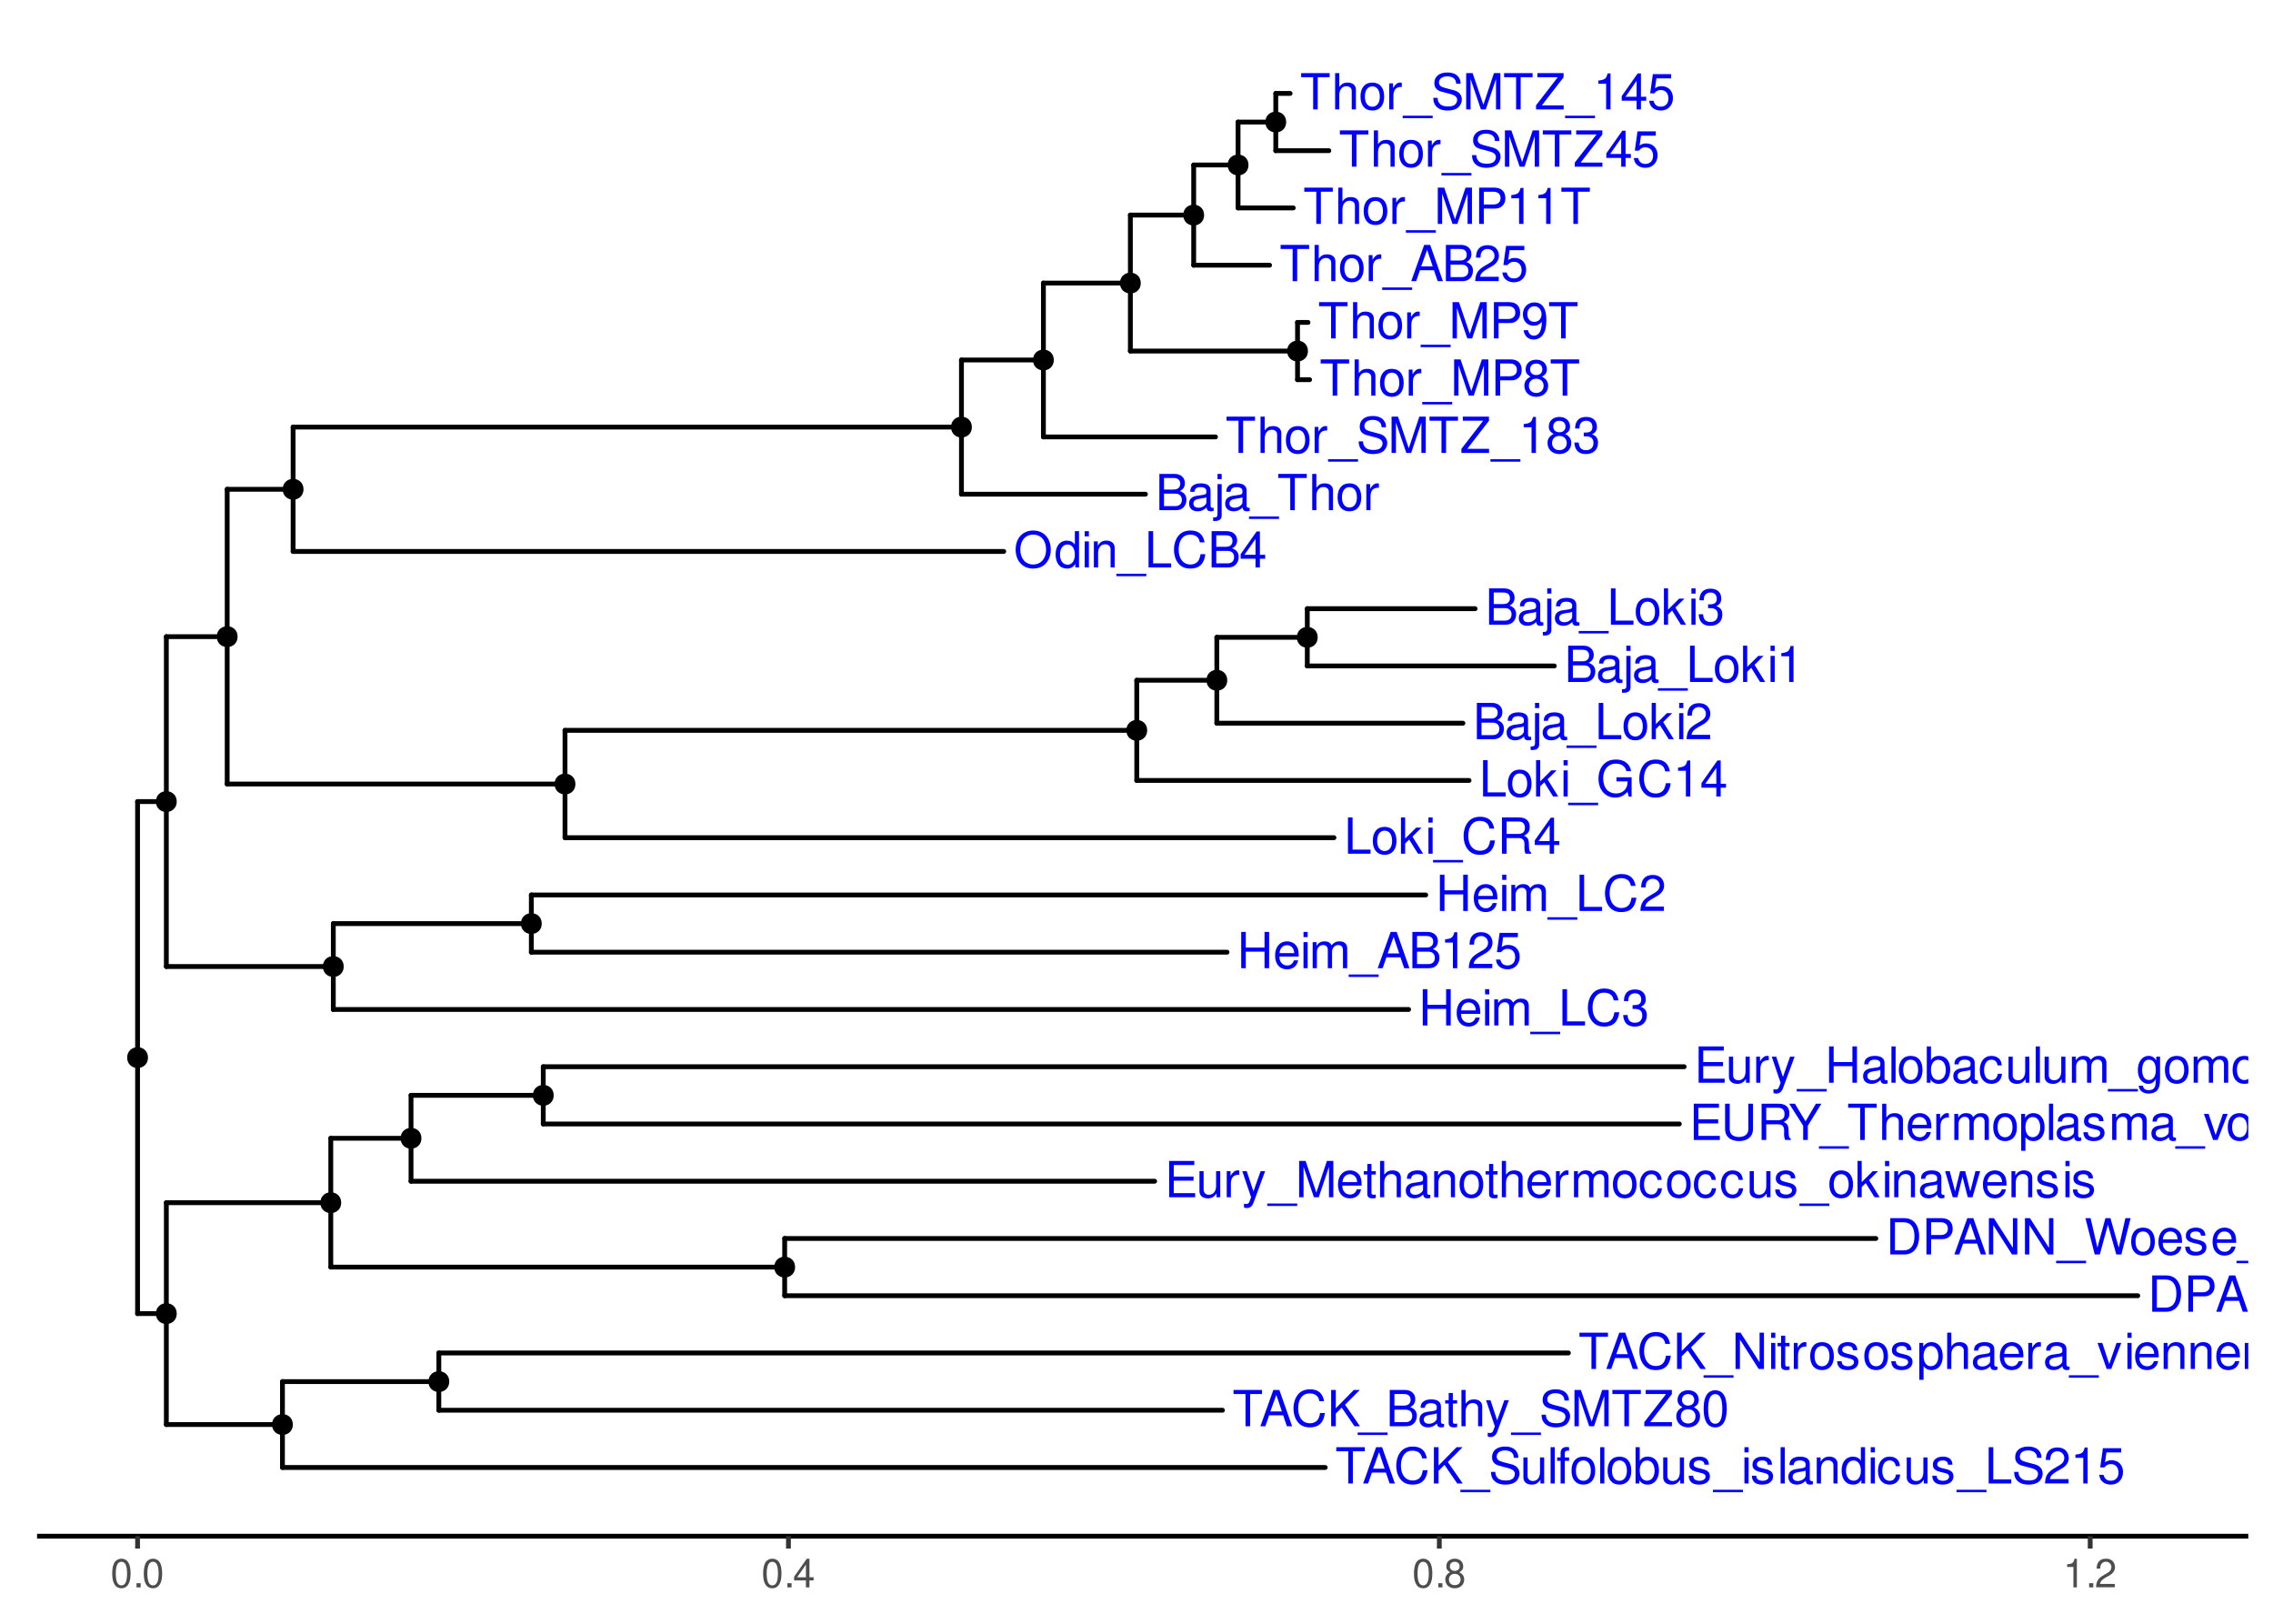 <?xml version="1.0" encoding="UTF-8"?>
<svg xmlns="http://www.w3.org/2000/svg" xmlns:xlink="http://www.w3.org/1999/xlink" width="504pt" height="360pt" viewBox="0 0 504 360" version="1.1">
<defs>
<g>
<symbol overflow="visible" id="glyph0-0">
<path style="stroke:none;" d=""/>
</symbol>
<symbol overflow="visible" id="glyph0-1">
<path style="stroke:none;" d="M 0.984 0 L 4.094 0 C 6.125 0 7.375 -1.531 7.375 -4.031 C 7.375 -6.531 6.125 -8.047 4.094 -8.047 L 0.984 -8.047 Z M 2.016 -0.906 L 2.016 -7.141 L 3.906 -7.141 C 5.5 -7.141 6.344 -6.078 6.344 -4.016 C 6.344 -1.984 5.5 -0.906 3.906 -0.906 Z M 2.016 -0.906 "/>
</symbol>
<symbol overflow="visible" id="glyph0-2">
<path style="stroke:none;" d="M 2.031 -3.406 L 4.562 -3.406 C 5.188 -3.406 5.688 -3.594 6.125 -3.984 C 6.609 -4.438 6.812 -4.953 6.812 -5.688 C 6.812 -7.203 5.922 -8.047 4.328 -8.047 L 1 -8.047 L 1 0 L 2.031 0 Z M 2.031 -4.312 L 2.031 -7.141 L 4.172 -7.141 C 5.156 -7.141 5.75 -6.609 5.75 -5.734 C 5.75 -4.844 5.156 -4.312 4.172 -4.312 Z M 2.031 -4.312 "/>
</symbol>
<symbol overflow="visible" id="glyph0-3">
<path style="stroke:none;" d="M 5.234 -2.422 L 6.062 0 L 7.219 0 L 4.391 -8.047 L 3.062 -8.047 L 0.188 0 L 1.281 0 L 2.125 -2.422 Z M 4.953 -3.281 L 2.391 -3.281 L 3.719 -6.953 Z M 4.953 -3.281 "/>
</symbol>
<symbol overflow="visible" id="glyph0-4">
<path style="stroke:none;" d="M 7.141 -8.047 L 6.172 -8.047 L 6.172 -1.469 L 1.953 -8.047 L 0.844 -8.047 L 0.844 0 L 1.812 0 L 1.812 -6.531 L 5.969 0 L 7.141 0 Z M 7.141 -8.047 "/>
</symbol>
<symbol overflow="visible" id="glyph0-5">
<path style="stroke:none;" d="M 6.391 1.391 L -0.25 1.391 L -0.25 1.938 L 6.391 1.938 Z M 6.391 1.391 "/>
</symbol>
<symbol overflow="visible" id="glyph0-6">
<path style="stroke:none;" d="M 5.906 -0.547 C 5.812 -0.516 5.766 -0.516 5.719 -0.516 C 5.391 -0.516 5.219 -0.688 5.219 -0.969 L 5.219 -4.375 C 5.219 -5.406 4.469 -5.953 3.031 -5.953 C 2.188 -5.953 1.516 -5.719 1.109 -5.281 C 0.844 -4.984 0.734 -4.656 0.719 -4.078 L 1.641 -4.078 C 1.719 -4.781 2.141 -5.109 3 -5.109 C 3.844 -5.109 4.297 -4.797 4.297 -4.234 L 4.297 -4 C 4.281 -3.594 4.094 -3.453 3.344 -3.359 C 2.031 -3.188 1.828 -3.141 1.484 -3 C 0.812 -2.719 0.469 -2.203 0.469 -1.453 C 0.469 -0.406 1.188 0.25 2.359 0.25 C 3.094 0.25 3.672 0 4.328 -0.594 C 4.391 0 4.688 0.25 5.281 0.25 C 5.484 0.25 5.594 0.234 5.906 0.156 Z M 4.297 -1.828 C 4.297 -1.516 4.203 -1.328 3.938 -1.078 C 3.562 -0.734 3.109 -0.547 2.562 -0.547 C 1.844 -0.547 1.422 -0.891 1.422 -1.484 C 1.422 -2.094 1.828 -2.391 2.812 -2.547 C 3.797 -2.672 3.984 -2.719 4.297 -2.859 Z M 4.297 -1.828 "/>
</symbol>
<symbol overflow="visible" id="glyph0-7">
<path style="stroke:none;" d="M 5.203 -3.844 C 5.156 -4.406 5.031 -4.766 4.812 -5.094 C 4.422 -5.641 3.719 -5.953 2.922 -5.953 C 1.344 -5.953 0.344 -4.719 0.344 -2.797 C 0.344 -0.922 1.344 0.25 2.906 0.25 C 4.281 0.25 5.156 -0.578 5.266 -1.984 L 4.344 -1.984 C 4.188 -1.062 3.719 -0.594 2.922 -0.594 C 1.906 -0.594 1.297 -1.422 1.297 -2.797 C 1.297 -4.234 1.906 -5.109 2.906 -5.109 C 3.672 -5.109 4.172 -4.656 4.281 -3.844 Z M 5.203 -3.844 "/>
</symbol>
<symbol overflow="visible" id="glyph0-8">
<path style="stroke:none;" d="M 5.672 -2.578 C 5.672 -3.469 5.594 -4 5.438 -4.438 C 5.062 -5.375 4.172 -5.953 3.094 -5.953 C 1.484 -5.953 0.438 -4.734 0.438 -2.812 C 0.438 -0.906 1.438 0.25 3.078 0.25 C 4.391 0.25 5.312 -0.5 5.547 -1.75 L 4.625 -1.75 C 4.359 -1 3.844 -0.594 3.109 -0.594 C 2.516 -0.594 2.016 -0.859 1.719 -1.344 C 1.484 -1.672 1.406 -2.016 1.406 -2.578 Z M 1.422 -3.344 C 1.5 -4.406 2.156 -5.109 3.078 -5.109 C 4.016 -5.109 4.672 -4.375 4.672 -3.344 Z M 1.422 -3.344 "/>
</symbol>
<symbol overflow="visible" id="glyph0-9">
<path style="stroke:none;" d="M 2.062 -3.469 L 4.703 -3.469 C 5.625 -3.469 6.031 -3.031 6.031 -2.031 L 6.016 -1.312 C 6.016 -0.812 6.109 -0.328 6.25 0 L 7.5 0 L 7.5 -0.25 C 7.109 -0.516 7.031 -0.812 7.016 -1.875 C 7 -3.203 6.797 -3.594 5.922 -3.984 C 6.828 -4.438 7.188 -4.969 7.188 -5.906 C 7.188 -7.297 6.328 -8.047 4.734 -8.047 L 1.031 -8.047 L 1.031 0 L 2.062 0 Z M 2.062 -4.375 L 2.062 -7.141 L 4.547 -7.141 C 5.109 -7.141 5.453 -7.062 5.703 -6.844 C 5.969 -6.609 6.125 -6.234 6.125 -5.766 C 6.125 -4.812 5.641 -4.375 4.547 -4.375 Z M 2.062 -4.375 "/>
</symbol>
<symbol overflow="visible" id="glyph0-10">
<path style="stroke:none;" d="M 0.875 0 L 4.5 0 C 5.266 0 5.828 -0.203 6.266 -0.672 C 6.656 -1.094 6.875 -1.672 6.875 -2.297 C 6.875 -3.266 6.438 -3.859 5.406 -4.25 C 6.156 -4.594 6.531 -5.188 6.531 -6.016 C 6.531 -6.609 6.312 -7.109 5.891 -7.484 C 5.453 -7.875 4.922 -8.047 4.141 -8.047 L 0.875 -8.047 Z M 1.906 -4.578 L 1.906 -7.141 L 3.891 -7.141 C 4.469 -7.141 4.781 -7.062 5.062 -6.859 C 5.344 -6.641 5.5 -6.312 5.5 -5.859 C 5.5 -5.422 5.344 -5.094 5.062 -4.875 C 4.781 -4.656 4.469 -4.578 3.891 -4.578 Z M 1.906 -0.906 L 1.906 -3.672 L 4.406 -3.672 C 5.312 -3.672 5.859 -3.156 5.859 -2.281 C 5.859 -1.422 5.312 -0.906 4.406 -0.906 Z M 1.906 -0.906 "/>
</symbol>
<symbol overflow="visible" id="glyph0-11">
<path style="stroke:none;" d="M 7.828 -4.25 L 4.469 -4.25 L 4.469 -3.344 L 6.922 -3.344 L 6.922 -3.125 C 6.922 -1.688 5.859 -0.656 4.391 -0.656 C 3.578 -0.656 2.844 -0.953 2.359 -1.469 C 1.828 -2.047 1.516 -3 1.516 -4 C 1.516 -5.969 2.641 -7.281 4.344 -7.281 C 5.562 -7.281 6.453 -6.656 6.672 -5.609 L 7.719 -5.609 C 7.438 -7.25 6.203 -8.188 4.359 -8.188 C 3.375 -8.188 2.578 -7.938 1.938 -7.406 C 1 -6.641 0.484 -5.391 0.484 -3.938 C 0.484 -1.469 2 0.25 4.172 0.25 C 5.266 0.25 6.125 -0.156 6.922 -1.031 L 7.188 0.047 L 7.828 0.047 Z M 7.828 -4.25 "/>
</symbol>
<symbol overflow="visible" id="glyph0-12">
<path style="stroke:none;" d="M 2.859 -5.688 L 2.859 0 L 3.828 0 L 3.828 -7.984 L 3.188 -7.984 C 2.844 -6.766 2.625 -6.594 1.125 -6.391 L 1.125 -5.688 Z M 2.859 -5.688 "/>
</symbol>
<symbol overflow="visible" id="glyph0-13">
<path style="stroke:none;" d="M 2.438 -3.672 L 2.969 -3.672 C 4.031 -3.672 4.594 -3.188 4.594 -2.219 C 4.594 -1.219 3.984 -0.609 2.984 -0.609 C 1.906 -0.609 1.391 -1.156 1.328 -2.312 L 0.359 -2.312 C 0.391 -1.672 0.516 -1.266 0.703 -0.906 C 1.109 -0.125 1.859 0.25 2.938 0.25 C 4.547 0.25 5.594 -0.719 5.594 -2.234 C 5.594 -3.25 5.203 -3.797 4.266 -4.125 C 5 -4.438 5.359 -4.984 5.359 -5.781 C 5.359 -7.156 4.469 -7.984 2.969 -7.984 C 1.391 -7.984 0.547 -7.109 0.516 -5.406 L 1.484 -5.406 C 1.5 -5.906 1.547 -6.172 1.672 -6.422 C 1.891 -6.875 2.375 -7.141 2.984 -7.141 C 3.844 -7.141 4.359 -6.609 4.359 -5.75 C 4.359 -5.188 4.172 -4.844 3.734 -4.656 C 3.469 -4.547 3.109 -4.5 2.438 -4.5 Z M 2.438 -3.672 "/>
</symbol>
<symbol overflow="visible" id="glyph0-14">
<path style="stroke:none;" d="M 5.5 -5.906 C 5.312 -7.219 4.469 -7.984 3.281 -7.984 C 2.422 -7.984 1.641 -7.562 1.188 -6.844 C 0.688 -6.062 0.469 -5.094 0.469 -3.641 C 0.469 -2.297 0.656 -1.453 1.141 -0.734 C 1.562 -0.094 2.25 0.25 3.109 0.25 C 4.594 0.25 5.672 -0.859 5.672 -2.422 C 5.672 -3.891 4.672 -4.922 3.266 -4.922 C 2.5 -4.922 1.891 -4.641 1.469 -4.047 C 1.484 -6.031 2.094 -7.125 3.219 -7.125 C 3.906 -7.125 4.375 -6.688 4.531 -5.906 Z M 3.141 -4.062 C 4.094 -4.062 4.672 -3.406 4.672 -2.344 C 4.672 -1.344 4.016 -0.609 3.109 -0.609 C 2.203 -0.609 1.531 -1.375 1.531 -2.391 C 1.531 -3.375 2.188 -4.062 3.141 -4.062 Z M 3.141 -4.062 "/>
</symbol>
<symbol overflow="visible" id="glyph0-15">
<path style="stroke:none;" d="M 8.219 0 L 10.266 -8.047 L 9.109 -8.047 L 7.641 -1.516 L 5.797 -8.047 L 4.688 -8.047 L 2.906 -1.516 L 1.391 -8.047 L 0.25 -8.047 L 2.312 0 L 3.438 0 L 5.234 -6.609 L 7.094 0 Z M 8.219 0 "/>
</symbol>
<symbol overflow="visible" id="glyph0-16">
<path style="stroke:none;" d="M 3 -5.953 C 1.375 -5.953 0.391 -4.797 0.391 -2.844 C 0.391 -0.891 1.375 0.25 3.016 0.25 C 4.656 0.25 5.641 -0.906 5.641 -2.812 C 5.641 -4.812 4.688 -5.953 3 -5.953 Z M 3.016 -5.109 C 4.047 -5.109 4.672 -4.25 4.672 -2.812 C 4.672 -1.453 4.031 -0.594 3.016 -0.594 C 1.984 -0.594 1.359 -1.453 1.359 -2.844 C 1.359 -4.25 1.984 -5.109 3.016 -5.109 Z M 3.016 -5.109 "/>
</symbol>
<symbol overflow="visible" id="glyph0-17">
<path style="stroke:none;" d="M 4.844 -4.172 C 4.828 -5.312 4.078 -5.953 2.734 -5.953 C 1.391 -5.953 0.516 -5.266 0.516 -4.188 C 0.516 -3.281 0.984 -2.844 2.359 -2.516 L 3.219 -2.312 C 3.859 -2.156 4.109 -1.922 4.109 -1.516 C 4.109 -0.969 3.562 -0.594 2.766 -0.594 C 2.266 -0.594 1.844 -0.734 1.609 -0.984 C 1.469 -1.156 1.406 -1.312 1.344 -1.719 L 0.375 -1.719 C 0.422 -0.391 1.172 0.25 2.688 0.25 C 4.141 0.25 5.078 -0.469 5.078 -1.578 C 5.078 -2.438 4.578 -2.922 3.438 -3.188 L 2.547 -3.406 C 1.797 -3.578 1.484 -3.828 1.484 -4.234 C 1.484 -4.766 1.953 -5.109 2.703 -5.109 C 3.453 -5.109 3.844 -4.781 3.859 -4.172 Z M 4.844 -4.172 "/>
</symbol>
<symbol overflow="visible" id="glyph0-18">
<path style="stroke:none;" d="M 6.094 -8.047 L 6.094 -2.391 C 6.094 -1.312 5.312 -0.656 4.016 -0.656 C 3.422 -0.656 2.938 -0.797 2.547 -1.078 C 2.156 -1.375 1.969 -1.797 1.969 -2.391 L 1.969 -8.047 L 0.938 -8.047 L 0.938 -2.391 C 0.938 -0.766 2.109 0.25 4.016 0.25 C 5.906 0.25 7.125 -0.781 7.125 -2.391 L 7.125 -8.047 Z M 6.094 -8.047 "/>
</symbol>
<symbol overflow="visible" id="glyph0-19">
<path style="stroke:none;" d="M 0.578 -1.828 C 0.766 -0.516 1.609 0.25 2.812 0.25 C 3.672 0.25 4.453 -0.172 4.922 -0.891 C 5.406 -1.672 5.625 -2.641 5.625 -4.094 C 5.625 -5.438 5.422 -6.281 4.953 -7 C 4.531 -7.641 3.844 -7.984 2.984 -7.984 C 1.484 -7.984 0.422 -6.875 0.422 -5.328 C 0.422 -3.859 1.406 -2.812 2.828 -2.812 C 3.562 -2.812 4.125 -3.078 4.625 -3.688 C 4.609 -1.703 3.984 -0.609 2.875 -0.609 C 2.188 -0.609 1.719 -1.047 1.562 -1.828 Z M 2.969 -7.141 C 3.875 -7.141 4.562 -6.375 4.562 -5.344 C 4.562 -4.359 3.906 -3.672 2.938 -3.672 C 2 -3.672 1.406 -4.344 1.406 -5.406 C 1.406 -6.406 2.062 -7.141 2.969 -7.141 Z M 2.969 -7.141 "/>
</symbol>
<symbol overflow="visible" id="glyph0-20">
<path style="stroke:none;" d="M 3.609 -1.938 L 3.609 0 L 4.578 0 L 4.578 -1.938 L 5.75 -1.938 L 5.75 -2.812 L 4.578 -2.812 L 4.578 -7.984 L 3.859 -7.984 L 0.312 -2.953 L 0.312 -1.938 Z M 3.609 -2.812 L 1.156 -2.812 L 3.609 -6.328 Z M 3.609 -2.812 "/>
</symbol>
<symbol overflow="visible" id="glyph0-21">
<path style="stroke:none;" d="M 2.016 -3.672 L 6.406 -3.672 L 6.406 -4.578 L 2.016 -4.578 L 2.016 -7.141 L 6.578 -7.141 L 6.578 -8.047 L 1 -8.047 L 1 0 L 6.766 0 L 6.766 -0.906 L 2.016 -0.906 Z M 2.016 -3.672 "/>
</symbol>
<symbol overflow="visible" id="glyph0-22">
<path style="stroke:none;" d="M 4.281 -3.156 L 7.297 -8.047 L 6.078 -8.047 L 3.781 -4.125 L 1.406 -8.047 L 0.141 -8.047 L 3.25 -3.156 L 3.25 0 L 4.281 0 Z M 4.281 -3.156 "/>
</symbol>
<symbol overflow="visible" id="glyph0-23">
<path style="stroke:none;" d="M 3.906 -7.141 L 6.547 -7.141 L 6.547 -8.047 L 0.234 -8.047 L 0.234 -7.141 L 2.891 -7.141 L 2.891 0 L 3.906 0 Z M 3.906 -7.141 "/>
</symbol>
<symbol overflow="visible" id="glyph0-24">
<path style="stroke:none;" d="M 0.766 -8.047 L 0.766 0 L 1.688 0 L 1.688 -3.188 C 1.688 -4.375 2.312 -5.141 3.266 -5.141 C 3.562 -5.141 3.859 -5.062 4.078 -4.891 C 4.344 -4.688 4.453 -4.422 4.453 -4.016 L 4.453 0 L 5.375 0 L 5.375 -4.375 C 5.375 -5.344 4.672 -5.953 3.547 -5.953 C 2.734 -5.953 2.234 -5.703 1.688 -5 L 1.688 -8.047 Z M 0.766 -8.047 "/>
</symbol>
<symbol overflow="visible" id="glyph0-25">
<path style="stroke:none;" d="M 0.766 -5.781 L 0.766 0 L 1.688 0 L 1.688 -3 C 1.703 -4.391 2.281 -5.016 3.547 -4.984 L 3.547 -5.922 C 3.391 -5.938 3.297 -5.953 3.188 -5.953 C 2.594 -5.953 2.141 -5.594 1.609 -4.734 L 1.609 -5.781 Z M 0.766 -5.781 "/>
</symbol>
<symbol overflow="visible" id="glyph0-26">
<path style="stroke:none;" d="M 0.766 -5.781 L 0.766 0 L 1.703 0 L 1.703 -3.641 C 1.703 -4.469 2.312 -5.141 3.062 -5.141 C 3.75 -5.141 4.125 -4.734 4.125 -3.984 L 4.125 0 L 5.062 0 L 5.062 -3.641 C 5.062 -4.469 5.672 -5.141 6.422 -5.141 C 7.094 -5.141 7.484 -4.719 7.484 -3.984 L 7.484 0 L 8.422 0 L 8.422 -4.344 C 8.422 -5.375 7.828 -5.953 6.734 -5.953 C 5.969 -5.953 5.5 -5.719 4.953 -5.078 C 4.625 -5.688 4.156 -5.953 3.406 -5.953 C 2.625 -5.953 2.109 -5.672 1.625 -4.969 L 1.625 -5.781 Z M 0.766 -5.781 "/>
</symbol>
<symbol overflow="visible" id="glyph0-27">
<path style="stroke:none;" d="M 0.594 2.406 L 1.531 2.406 L 1.531 -0.609 C 2.016 -0.016 2.547 0.25 3.297 0.25 C 4.812 0.25 5.781 -0.953 5.781 -2.797 C 5.781 -4.734 4.828 -5.953 3.297 -5.953 C 2.5 -5.953 1.875 -5.594 1.453 -4.922 L 1.453 -5.781 L 0.594 -5.781 Z M 3.141 -5.094 C 4.156 -5.094 4.812 -4.203 4.812 -2.812 C 4.812 -1.5 4.141 -0.609 3.141 -0.609 C 2.156 -0.609 1.531 -1.484 1.531 -2.844 C 1.531 -4.203 2.156 -5.094 3.141 -5.094 Z M 3.141 -5.094 "/>
</symbol>
<symbol overflow="visible" id="glyph0-28">
<path style="stroke:none;" d="M 1.672 -8.047 L 0.75 -8.047 L 0.75 0 L 1.672 0 Z M 1.672 -8.047 "/>
</symbol>
<symbol overflow="visible" id="glyph0-29">
<path style="stroke:none;" d="M 3.141 0 L 5.375 -5.781 L 4.328 -5.781 L 2.703 -1.094 L 1.156 -5.781 L 0.109 -5.781 L 2.141 0 Z M 3.141 0 "/>
</symbol>
<symbol overflow="visible" id="glyph0-30">
<path style="stroke:none;" d="M 0.766 -5.781 L 0.766 0 L 1.703 0 L 1.703 -3.188 C 1.703 -4.375 2.312 -5.141 3.266 -5.141 C 4 -5.141 4.469 -4.703 4.469 -4.016 L 4.469 0 L 5.375 0 L 5.375 -4.375 C 5.375 -5.328 4.656 -5.953 3.547 -5.953 C 2.688 -5.953 2.125 -5.625 1.625 -4.812 L 1.625 -5.781 Z M 0.766 -5.781 "/>
</symbol>
<symbol overflow="visible" id="glyph0-31">
<path style="stroke:none;" d="M 1.656 -5.781 L 0.734 -5.781 L 0.734 0 L 1.656 0 Z M 1.656 -8.047 L 0.734 -8.047 L 0.734 -6.891 L 1.656 -6.891 Z M 1.656 -8.047 "/>
</symbol>
<symbol overflow="visible" id="glyph0-32">
<path style="stroke:none;" d="M 5.328 0 L 5.328 -5.781 L 4.406 -5.781 L 4.406 -2.5 C 4.406 -1.328 3.797 -0.547 2.828 -0.547 C 2.094 -0.547 1.641 -1 1.641 -1.688 L 1.641 -5.781 L 0.719 -5.781 L 0.719 -1.328 C 0.719 -0.359 1.438 0.25 2.562 0.25 C 3.406 0.25 3.953 -0.047 4.5 -0.812 L 4.5 0 Z M 5.328 0 "/>
</symbol>
<symbol overflow="visible" id="glyph0-33">
<path style="stroke:none;" d="M 6.578 -5.688 C 6.578 -6.234 6.547 -6.391 6.375 -6.766 C 5.938 -7.703 5 -8.188 3.641 -8.188 C 1.859 -8.188 0.766 -7.281 0.766 -5.828 C 0.766 -4.844 1.297 -4.219 2.359 -3.938 L 4.359 -3.406 C 5.375 -3.141 5.828 -2.734 5.828 -2.109 C 5.828 -1.672 5.594 -1.234 5.266 -1 C 4.938 -0.766 4.438 -0.656 3.781 -0.656 C 2.891 -0.656 2.312 -0.859 1.922 -1.328 C 1.625 -1.672 1.484 -2.062 1.5 -2.562 L 0.531 -2.562 C 0.547 -1.828 0.688 -1.344 1 -0.891 C 1.562 -0.125 2.484 0.25 3.719 0.25 C 4.672 0.25 5.453 0.031 5.969 -0.359 C 6.516 -0.797 6.859 -1.516 6.859 -2.203 C 6.859 -3.203 6.234 -3.938 5.141 -4.234 L 3.125 -4.766 C 2.156 -5.031 1.797 -5.344 1.797 -5.969 C 1.797 -6.781 2.516 -7.328 3.594 -7.328 C 4.875 -7.328 5.594 -6.75 5.609 -5.688 Z M 6.578 -5.688 "/>
</symbol>
<symbol overflow="visible" id="glyph0-34">
<path style="stroke:none;" d="M 4.281 -5.781 L 2.688 -1.281 L 1.203 -5.781 L 0.219 -5.781 L 2.172 0.016 L 1.828 0.938 C 1.672 1.344 1.469 1.5 1.078 1.5 C 0.922 1.5 0.797 1.484 0.594 1.438 L 0.594 2.266 C 0.781 2.359 0.969 2.406 1.219 2.406 C 1.516 2.406 1.828 2.312 2.078 2.125 C 2.359 1.922 2.531 1.672 2.703 1.219 L 5.281 -5.781 Z M 4.281 -5.781 "/>
</symbol>
<symbol overflow="visible" id="glyph0-35">
<path style="stroke:none;" d="M 6.094 -3.672 L 6.094 0 L 7.109 0 L 7.109 -8.047 L 6.094 -8.047 L 6.094 -4.578 L 1.938 -4.578 L 1.938 -8.047 L 0.922 -8.047 L 0.922 0 L 1.938 0 L 1.938 -3.672 Z M 6.094 -3.672 "/>
</symbol>
<symbol overflow="visible" id="glyph0-36">
<path style="stroke:none;" d="M 0.594 -8.047 L 0.594 0 L 1.422 0 L 1.422 -0.734 C 1.859 -0.062 2.453 0.25 3.266 0.25 C 4.781 0.25 5.781 -1 5.781 -2.922 C 5.781 -4.797 4.844 -5.953 3.297 -5.953 C 2.5 -5.953 1.938 -5.656 1.516 -5 L 1.516 -8.047 Z M 3.125 -5.094 C 4.156 -5.094 4.812 -4.203 4.812 -2.812 C 4.812 -1.5 4.125 -0.609 3.125 -0.609 C 2.141 -0.609 1.516 -1.484 1.516 -2.844 C 1.516 -4.203 2.141 -5.094 3.125 -5.094 Z M 3.125 -5.094 "/>
</symbol>
<symbol overflow="visible" id="glyph0-37">
<path style="stroke:none;" d="M 4.469 -5.781 L 4.469 -4.953 C 4 -5.641 3.484 -5.953 2.766 -5.953 C 1.359 -5.953 0.391 -4.656 0.391 -2.797 C 0.391 -1.828 0.625 -1.109 1.109 -0.531 C 1.547 -0.016 2.094 0.25 2.703 0.25 C 3.391 0.25 3.891 -0.062 4.375 -0.781 L 4.375 -0.484 C 4.375 1.062 3.938 1.641 2.797 1.641 C 2.016 1.641 1.609 1.328 1.516 0.656 L 0.578 0.656 C 0.656 1.734 1.516 2.406 2.766 2.406 C 3.625 2.406 4.328 2.125 4.703 1.672 C 5.141 1.125 5.312 0.406 5.312 -0.953 L 5.312 -5.781 Z M 2.844 -5.109 C 3.828 -5.109 4.375 -4.281 4.375 -2.812 C 4.375 -1.406 3.812 -0.594 2.844 -0.594 C 1.906 -0.594 1.344 -1.422 1.344 -2.844 C 1.344 -4.266 1.906 -5.109 2.844 -5.109 Z M 2.844 -5.109 "/>
</symbol>
<symbol overflow="visible" id="glyph0-38">
<path style="stroke:none;" d="M 5.172 0 L 7.438 -6.75 L 7.438 0 L 8.406 0 L 8.406 -8.047 L 6.984 -8.047 L 4.641 -1.031 L 2.25 -8.047 L 0.828 -8.047 L 0.828 0 L 1.797 0 L 1.797 -6.75 L 4.094 0 Z M 5.172 0 "/>
</symbol>
<symbol overflow="visible" id="glyph0-39">
<path style="stroke:none;" d="M 2.812 -5.781 L 1.859 -5.781 L 1.859 -7.375 L 0.938 -7.375 L 0.938 -5.781 L 0.156 -5.781 L 0.156 -5.031 L 0.938 -5.031 L 0.938 -0.656 C 0.938 -0.062 1.344 0.25 2.062 0.25 C 2.297 0.25 2.5 0.234 2.812 0.172 L 2.812 -0.594 C 2.672 -0.562 2.547 -0.547 2.359 -0.547 C 1.969 -0.547 1.859 -0.656 1.859 -1.078 L 1.859 -5.031 L 2.812 -5.031 Z M 2.812 -5.781 "/>
</symbol>
<symbol overflow="visible" id="glyph0-40">
<path style="stroke:none;" d="M 1.562 -8.047 L 0.641 -8.047 L 0.641 0 L 1.562 0 L 1.562 -2.25 L 2.453 -3.141 L 4.406 0 L 5.547 0 L 3.188 -3.797 L 5.188 -5.781 L 4.016 -5.781 L 1.562 -3.344 Z M 1.562 -8.047 "/>
</symbol>
<symbol overflow="visible" id="glyph0-41">
<path style="stroke:none;" d="M 6.125 0 L 7.828 -5.781 L 6.781 -5.781 L 5.641 -1.281 L 4.5 -5.781 L 3.375 -5.781 L 2.266 -1.281 L 1.078 -5.781 L 0.062 -5.781 L 1.75 0 L 2.781 0 L 3.906 -4.547 L 5.078 0 Z M 6.125 0 "/>
</symbol>
<symbol overflow="visible" id="glyph0-42">
<path style="stroke:none;" d="M 7.312 -5.562 C 7 -7.328 5.969 -8.188 4.203 -8.188 C 3.125 -8.188 2.25 -7.844 1.656 -7.188 C 0.922 -6.391 0.531 -5.234 0.531 -3.938 C 0.531 -2.609 0.938 -1.469 1.688 -0.688 C 2.312 -0.047 3.109 0.25 4.172 0.25 C 6.125 0.25 7.234 -0.812 7.484 -2.938 L 6.422 -2.938 C 6.328 -2.391 6.219 -2.016 6.047 -1.688 C 5.719 -1.031 5.031 -0.656 4.172 -0.656 C 2.578 -0.656 1.562 -1.938 1.562 -3.938 C 1.562 -6.016 2.516 -7.281 4.094 -7.281 C 4.734 -7.281 5.344 -7.094 5.672 -6.766 C 5.969 -6.5 6.141 -6.172 6.266 -5.562 Z M 7.312 -5.562 "/>
</symbol>
<symbol overflow="visible" id="glyph0-43">
<path style="stroke:none;" d="M 1.906 -2.812 L 3.219 -4.125 L 6.047 0 L 7.266 0 L 3.953 -4.766 L 7.234 -8.047 L 5.906 -8.047 L 1.906 -3.984 L 1.906 -8.047 L 0.875 -8.047 L 0.875 0 L 1.906 0 Z M 1.906 -2.812 "/>
</symbol>
<symbol overflow="visible" id="glyph0-44">
<path style="stroke:none;" d="M 6.422 -8.047 L 0.625 -8.047 L 0.625 -7.141 L 5.141 -7.141 L 0.312 -0.906 L 0.312 0 L 6.438 0 L 6.438 -0.906 L 1.609 -0.906 L 6.422 -7.125 Z M 6.422 -8.047 "/>
</symbol>
<symbol overflow="visible" id="glyph0-45">
<path style="stroke:none;" d="M 4.312 -4.203 C 5.141 -4.703 5.391 -5.109 5.391 -5.859 C 5.391 -7.109 4.438 -7.984 3.031 -7.984 C 1.656 -7.984 0.688 -7.109 0.688 -5.859 C 0.688 -5.109 0.938 -4.719 1.75 -4.203 C 0.844 -3.75 0.406 -3.109 0.406 -2.219 C 0.406 -0.766 1.484 0.25 3.031 0.25 C 4.578 0.25 5.672 -0.766 5.672 -2.219 C 5.672 -3.109 5.219 -3.75 4.312 -4.203 Z M 3.031 -7.125 C 3.859 -7.125 4.391 -6.625 4.391 -5.828 C 4.391 -5.078 3.859 -4.578 3.031 -4.578 C 2.203 -4.578 1.672 -5.078 1.672 -5.859 C 1.672 -6.625 2.203 -7.125 3.031 -7.125 Z M 3.031 -3.766 C 4.016 -3.766 4.672 -3.125 4.672 -2.203 C 4.672 -1.234 4.016 -0.609 3.016 -0.609 C 2.062 -0.609 1.406 -1.266 1.406 -2.188 C 1.406 -3.141 2.062 -3.766 3.031 -3.766 Z M 3.031 -3.766 "/>
</symbol>
<symbol overflow="visible" id="glyph0-46">
<path style="stroke:none;" d="M 3.031 -7.984 C 2.312 -7.984 1.641 -7.656 1.234 -7.109 C 0.734 -6.406 0.469 -5.344 0.469 -3.859 C 0.469 -1.172 1.359 0.25 3.031 0.25 C 4.688 0.25 5.594 -1.172 5.594 -3.797 C 5.594 -5.344 5.359 -6.391 4.844 -7.109 C 4.438 -7.672 3.781 -7.984 3.031 -7.984 Z M 3.031 -7.125 C 4.094 -7.125 4.609 -6.047 4.609 -3.891 C 4.609 -1.609 4.094 -0.547 3.016 -0.547 C 1.984 -0.547 1.469 -1.656 1.469 -3.859 C 1.469 -6.047 1.984 -7.125 3.031 -7.125 Z M 3.031 -7.125 "/>
</symbol>
<symbol overflow="visible" id="glyph0-47">
<path style="stroke:none;" d="M 2.844 -5.781 L 1.891 -5.781 L 1.891 -6.688 C 1.891 -7.078 2.094 -7.281 2.531 -7.281 C 2.609 -7.281 2.641 -7.281 2.844 -7.266 L 2.844 -8.031 C 2.641 -8.078 2.516 -8.094 2.328 -8.094 C 1.484 -8.094 0.969 -7.594 0.969 -6.766 L 0.969 -5.781 L 0.203 -5.781 L 0.203 -5.031 L 0.969 -5.031 L 0.969 0 L 1.891 0 L 1.891 -5.031 L 2.844 -5.031 Z M 2.844 -5.781 "/>
</symbol>
<symbol overflow="visible" id="glyph0-48">
<path style="stroke:none;" d="M 5.469 -8.047 L 4.547 -8.047 L 4.547 -5.062 C 4.172 -5.641 3.547 -5.953 2.766 -5.953 C 1.266 -5.953 0.281 -4.75 0.281 -2.906 C 0.281 -0.953 1.234 0.25 2.812 0.25 C 3.594 0.25 4.156 -0.047 4.656 -0.766 L 4.656 0 L 5.469 0 Z M 2.922 -5.094 C 3.922 -5.094 4.547 -4.219 4.547 -2.828 C 4.547 -1.484 3.906 -0.609 2.938 -0.609 C 1.922 -0.609 1.25 -1.5 1.25 -2.844 C 1.25 -4.203 1.922 -5.094 2.922 -5.094 Z M 2.922 -5.094 "/>
</symbol>
<symbol overflow="visible" id="glyph0-49">
<path style="stroke:none;" d="M 1.906 -8.047 L 0.891 -8.047 L 0.891 0 L 5.891 0 L 5.891 -0.906 L 1.906 -0.906 Z M 1.906 -8.047 "/>
</symbol>
<symbol overflow="visible" id="glyph0-50">
<path style="stroke:none;" d="M 5.594 -0.969 L 1.469 -0.969 C 1.562 -1.625 1.922 -2.047 2.891 -2.625 L 3.984 -3.25 C 5.078 -3.859 5.641 -4.672 5.641 -5.656 C 5.641 -6.312 5.375 -6.938 4.922 -7.375 C 4.453 -7.781 3.875 -7.984 3.141 -7.984 C 2.141 -7.984 1.406 -7.641 0.969 -6.953 C 0.703 -6.531 0.578 -6.031 0.547 -5.219 L 1.531 -5.219 C 1.562 -5.766 1.625 -6.094 1.75 -6.359 C 2.016 -6.844 2.516 -7.141 3.109 -7.141 C 3.984 -7.141 4.656 -6.5 4.656 -5.641 C 4.656 -5 4.281 -4.438 3.594 -4.047 L 2.578 -3.453 C 0.938 -2.5 0.469 -1.75 0.375 -0.016 L 5.594 -0.016 Z M 5.594 -0.969 "/>
</symbol>
<symbol overflow="visible" id="glyph0-51">
<path style="stroke:none;" d="M 5.266 -7.828 L 1.219 -7.828 L 0.625 -3.562 L 1.531 -3.562 C 1.984 -4.109 2.359 -4.297 2.969 -4.297 C 4.016 -4.297 4.672 -3.578 4.672 -2.422 C 4.672 -1.297 4.016 -0.609 2.953 -0.609 C 2.109 -0.609 1.594 -1.031 1.359 -1.922 L 0.391 -1.922 C 0.516 -1.281 0.625 -0.969 0.859 -0.688 C 1.297 -0.094 2.094 0.25 2.984 0.25 C 4.562 0.25 5.672 -0.891 5.672 -2.547 C 5.672 -4.094 4.641 -5.156 3.141 -5.156 C 2.578 -5.156 2.141 -5.016 1.688 -4.688 L 2 -6.875 L 5.266 -6.875 Z M 5.266 -7.828 "/>
</symbol>
<symbol overflow="visible" id="glyph0-52">
<path style="stroke:none;" d="M 0.766 -5.781 L 0.766 0.844 C 0.766 1.406 0.594 1.609 0.016 1.609 C -0.047 1.609 -0.078 1.609 -0.203 1.594 L -0.203 2.375 C -0.094 2.391 -0.031 2.406 0.109 2.406 C 1.156 2.406 1.688 2 1.688 1.203 L 1.688 -5.781 Z M 1.688 -8.047 L 0.766 -8.047 L 0.766 -6.891 L 1.688 -6.891 Z M 1.688 -8.047 "/>
</symbol>
<symbol overflow="visible" id="glyph0-53">
<path style="stroke:none;" d="M 4.297 -8.188 C 1.984 -8.188 0.422 -6.484 0.422 -3.969 C 0.422 -1.438 1.984 0.25 4.312 0.25 C 5.297 0.25 6.156 -0.047 6.812 -0.594 C 7.672 -1.344 8.203 -2.578 8.203 -3.906 C 8.203 -6.5 6.656 -8.188 4.297 -8.188 Z M 4.297 -7.281 C 6.047 -7.281 7.172 -5.969 7.172 -3.922 C 7.172 -1.984 6.016 -0.656 4.312 -0.656 C 2.578 -0.656 1.453 -1.984 1.453 -3.969 C 1.453 -5.953 2.578 -7.281 4.297 -7.281 Z M 4.297 -7.281 "/>
</symbol>
<symbol overflow="visible" id="glyph1-0">
<path style="stroke:none;" d=""/>
</symbol>
<symbol overflow="visible" id="glyph1-1">
<path style="stroke:none;" d="M 2.422 -6.359 C 1.844 -6.359 1.312 -6.094 0.984 -5.672 C 0.578 -5.109 0.375 -4.25 0.375 -3.078 C 0.375 -0.938 1.078 0.203 2.422 0.203 C 3.734 0.203 4.453 -0.938 4.453 -3.031 C 4.453 -4.25 4.266 -5.078 3.859 -5.672 C 3.531 -6.109 3.016 -6.359 2.422 -6.359 Z M 2.422 -5.672 C 3.25 -5.672 3.672 -4.828 3.672 -3.094 C 3.672 -1.281 3.266 -0.438 2.406 -0.438 C 1.578 -0.438 1.172 -1.312 1.172 -3.062 C 1.172 -4.828 1.578 -5.672 2.422 -5.672 Z M 2.422 -5.672 "/>
</symbol>
<symbol overflow="visible" id="glyph1-2">
<path style="stroke:none;" d="M 1.688 -0.922 L 0.766 -0.922 L 0.766 0 L 1.688 0 Z M 1.688 -0.922 "/>
</symbol>
<symbol overflow="visible" id="glyph1-3">
<path style="stroke:none;" d="M 2.875 -1.547 L 2.875 0 L 3.656 0 L 3.656 -1.547 L 4.578 -1.547 L 4.578 -2.234 L 3.656 -2.234 L 3.656 -6.359 L 3.078 -6.359 L 0.25 -2.359 L 0.25 -1.547 Z M 2.875 -2.234 L 0.922 -2.234 L 2.875 -5.047 Z M 2.875 -2.234 "/>
</symbol>
<symbol overflow="visible" id="glyph1-4">
<path style="stroke:none;" d="M 3.438 -3.359 C 4.094 -3.75 4.297 -4.062 4.297 -4.656 C 4.297 -5.672 3.531 -6.359 2.422 -6.359 C 1.312 -6.359 0.547 -5.672 0.547 -4.672 C 0.547 -4.062 0.75 -3.75 1.391 -3.359 C 0.672 -2.984 0.328 -2.469 0.328 -1.766 C 0.328 -0.609 1.172 0.203 2.422 0.203 C 3.656 0.203 4.516 -0.609 4.516 -1.766 C 4.516 -2.469 4.156 -2.984 3.438 -3.359 Z M 2.422 -5.672 C 3.078 -5.672 3.5 -5.281 3.5 -4.641 C 3.5 -4.047 3.062 -3.656 2.422 -3.656 C 1.766 -3.656 1.344 -4.047 1.344 -4.656 C 1.344 -5.281 1.766 -5.672 2.422 -5.672 Z M 2.422 -3 C 3.188 -3 3.719 -2.484 3.719 -1.75 C 3.719 -0.984 3.203 -0.484 2.406 -0.484 C 1.641 -0.484 1.125 -1 1.125 -1.734 C 1.125 -2.5 1.641 -3 2.422 -3 Z M 2.422 -3 "/>
</symbol>
<symbol overflow="visible" id="glyph1-5">
<path style="stroke:none;" d="M 2.281 -4.531 L 2.281 0 L 3.047 0 L 3.047 -6.359 L 2.547 -6.359 C 2.266 -5.391 2.094 -5.25 0.891 -5.094 L 0.891 -4.531 Z M 2.281 -4.531 "/>
</symbol>
<symbol overflow="visible" id="glyph1-6">
<path style="stroke:none;" d="M 4.453 -0.766 L 1.172 -0.766 C 1.25 -1.297 1.531 -1.625 2.297 -2.094 L 3.172 -2.594 C 4.047 -3.062 4.5 -3.719 4.5 -4.5 C 4.5 -5.031 4.281 -5.531 3.922 -5.875 C 3.547 -6.203 3.094 -6.359 2.5 -6.359 C 1.703 -6.359 1.125 -6.078 0.781 -5.531 C 0.547 -5.203 0.453 -4.797 0.438 -4.156 L 1.219 -4.156 C 1.234 -4.594 1.297 -4.844 1.406 -5.062 C 1.594 -5.438 2 -5.688 2.469 -5.688 C 3.172 -5.688 3.703 -5.172 3.703 -4.484 C 3.703 -3.969 3.406 -3.531 2.859 -3.219 L 2.047 -2.75 C 0.75 -2 0.375 -1.406 0.297 -0.016 L 4.453 -0.016 Z M 4.453 -0.766 "/>
</symbol>
</g>
<clipPath id="clip1">
  <path d="M 8.219 5.48 L 498.52 5.48 L 498.52 340.59 L 8.219 340.59 Z M 8.219 5.48 "/>
</clipPath>
<clipPath id="clip2">
  <path d="M 477 282 L 498.52 282 L 498.52 293 L 477 293 Z M 477 282 "/>
</clipPath>
<clipPath id="clip3">
  <path d="M 419 270 L 498.52 270 L 498.52 281 L 419 281 Z M 419 270 "/>
</clipPath>
<clipPath id="clip4">
  <path d="M 375 244 L 498.52 244 L 498.52 256 L 375 256 Z M 375 244 "/>
</clipPath>
<clipPath id="clip5">
  <path d="M 376 232 L 498.52 232 L 498.52 243 L 376 243 Z M 376 232 "/>
</clipPath>
<clipPath id="clip6">
  <path d="M 350 295 L 498.52 295 L 498.52 306 L 350 306 Z M 350 295 "/>
</clipPath>
</defs>
<g id="surface53">
<rect x="0" y="0" width="504" height="360" style="fill:rgb(100%,100%,100%);fill-opacity:1;stroke:none;"/>
<rect x="0" y="0" width="504" height="360" style="fill:rgb(100%,100%,100%);fill-opacity:1;stroke:none;"/>
<path style="fill:none;stroke-width:1.067;stroke-linecap:round;stroke-linejoin:round;stroke:rgb(100%,100%,100%);stroke-opacity:1;stroke-miterlimit:10;" d="M 0 360 L 504 360 L 504 0 L 0 0 Z M 0 360 "/>
<g clip-path="url(#clip1)" clip-rule="nonzero">
<path style="fill-rule:nonzero;fill:rgb(100%,100%,100%);fill-opacity:1;stroke-width:1.067;stroke-linecap:round;stroke-linejoin:round;stroke:rgb(100%,100%,100%);stroke-opacity:1;stroke-miterlimit:10;" d="M 8.219 340.59 L 498.52 340.59 L 498.52 5.48 L 8.219 5.48 Z M 8.219 340.59 "/>
</g>
<path style="fill:none;stroke-width:1.067;stroke-linecap:round;stroke-linejoin:round;stroke:rgb(0%,0%,0%);stroke-opacity:1;stroke-miterlimit:10;" d="M 173.988 287.277 L 474.016 287.277 "/>
<path style="fill:none;stroke-width:1.067;stroke-linecap:round;stroke-linejoin:round;stroke:rgb(0%,0%,0%);stroke-opacity:1;stroke-miterlimit:10;" d="M 173.988 274.582 L 415.941 274.582 "/>
<path style="fill:none;stroke-width:1.067;stroke-linecap:round;stroke-linejoin:round;stroke:rgb(0%,0%,0%);stroke-opacity:1;stroke-miterlimit:10;" d="M 120.461 249.195 L 372.359 249.195 "/>
<path style="fill:none;stroke-width:1.067;stroke-linecap:round;stroke-linejoin:round;stroke:rgb(0%,0%,0%);stroke-opacity:1;stroke-miterlimit:10;" d="M 120.461 236.504 L 373.43 236.504 "/>
<path style="fill:none;stroke-width:1.067;stroke-linecap:round;stroke-linejoin:round;stroke:rgb(0%,0%,0%);stroke-opacity:1;stroke-miterlimit:10;" d="M 91.137 261.891 L 256.027 261.891 "/>
<path style="fill:none;stroke-width:1.067;stroke-linecap:round;stroke-linejoin:round;stroke:rgb(0%,0%,0%);stroke-opacity:1;stroke-miterlimit:10;" d="M 97.305 312.664 L 271.066 312.664 "/>
<path style="fill:none;stroke-width:1.067;stroke-linecap:round;stroke-linejoin:round;stroke:rgb(0%,0%,0%);stroke-opacity:1;stroke-miterlimit:10;" d="M 97.305 299.969 L 347.77 299.969 "/>
<path style="fill:none;stroke-width:1.067;stroke-linecap:round;stroke-linejoin:round;stroke:rgb(0%,0%,0%);stroke-opacity:1;stroke-miterlimit:10;" d="M 62.629 325.355 L 293.852 325.355 "/>
<path style="fill:none;stroke-width:1.067;stroke-linecap:round;stroke-linejoin:round;stroke:rgb(0%,0%,0%);stroke-opacity:1;stroke-miterlimit:10;" d="M 117.816 211.113 L 272.078 211.113 "/>
<path style="fill:none;stroke-width:1.067;stroke-linecap:round;stroke-linejoin:round;stroke:rgb(0%,0%,0%);stroke-opacity:1;stroke-miterlimit:10;" d="M 117.816 198.422 L 316.133 198.422 "/>
<path style="fill:none;stroke-width:1.067;stroke-linecap:round;stroke-linejoin:round;stroke:rgb(0%,0%,0%);stroke-opacity:1;stroke-miterlimit:10;" d="M 73.906 223.809 L 312.34 223.809 "/>
<path style="fill:none;stroke-width:1.067;stroke-linecap:round;stroke-linejoin:round;stroke:rgb(0%,0%,0%);stroke-opacity:1;stroke-miterlimit:10;" d="M 213.188 109.566 L 253.984 109.566 "/>
<path style="fill:none;stroke-width:1.067;stroke-linecap:round;stroke-linejoin:round;stroke:rgb(0%,0%,0%);stroke-opacity:1;stroke-miterlimit:10;" d="M 264.68 58.793 L 281.508 58.793 "/>
<path style="fill:none;stroke-width:1.067;stroke-linecap:round;stroke-linejoin:round;stroke:rgb(0%,0%,0%);stroke-opacity:1;stroke-miterlimit:10;" d="M 274.52 46.098 L 286.758 46.098 "/>
<path style="fill:none;stroke-width:1.067;stroke-linecap:round;stroke-linejoin:round;stroke:rgb(0%,0%,0%);stroke-opacity:1;stroke-miterlimit:10;" d="M 282.883 33.406 L 294.652 33.406 "/>
<path style="fill:none;stroke-width:1.067;stroke-linecap:round;stroke-linejoin:round;stroke:rgb(0%,0%,0%);stroke-opacity:1;stroke-miterlimit:10;" d="M 282.883 20.711 L 286.062 20.711 "/>
<path style="fill:none;stroke-width:1.067;stroke-linecap:round;stroke-linejoin:round;stroke:rgb(0%,0%,0%);stroke-opacity:1;stroke-miterlimit:10;" d="M 287.707 84.18 L 290.383 84.18 "/>
<path style="fill:none;stroke-width:1.067;stroke-linecap:round;stroke-linejoin:round;stroke:rgb(0%,0%,0%);stroke-opacity:1;stroke-miterlimit:10;" d="M 287.707 71.484 L 290.035 71.484 "/>
<path style="fill:none;stroke-width:1.067;stroke-linecap:round;stroke-linejoin:round;stroke:rgb(0%,0%,0%);stroke-opacity:1;stroke-miterlimit:10;" d="M 231.359 96.871 L 269.52 96.871 "/>
<path style="fill:none;stroke-width:1.067;stroke-linecap:round;stroke-linejoin:round;stroke:rgb(0%,0%,0%);stroke-opacity:1;stroke-miterlimit:10;" d="M 64.992 122.262 L 222.566 122.262 "/>
<path style="fill:none;stroke-width:1.067;stroke-linecap:round;stroke-linejoin:round;stroke:rgb(0%,0%,0%);stroke-opacity:1;stroke-miterlimit:10;" d="M 125.281 185.727 L 295.789 185.727 "/>
<path style="fill:none;stroke-width:1.067;stroke-linecap:round;stroke-linejoin:round;stroke:rgb(0%,0%,0%);stroke-opacity:1;stroke-miterlimit:10;" d="M 252.059 173.035 L 325.738 173.035 "/>
<path style="fill:none;stroke-width:1.067;stroke-linecap:round;stroke-linejoin:round;stroke:rgb(0%,0%,0%);stroke-opacity:1;stroke-miterlimit:10;" d="M 269.812 160.34 L 324.379 160.34 "/>
<path style="fill:none;stroke-width:1.067;stroke-linecap:round;stroke-linejoin:round;stroke:rgb(0%,0%,0%);stroke-opacity:1;stroke-miterlimit:10;" d="M 289.871 147.648 L 344.637 147.648 "/>
<path style="fill:none;stroke-width:1.067;stroke-linecap:round;stroke-linejoin:round;stroke:rgb(0%,0%,0%);stroke-opacity:1;stroke-miterlimit:10;" d="M 289.871 134.953 L 327.086 134.953 "/>
<path style="fill:none;stroke-width:1.067;stroke-linecap:round;stroke-linejoin:round;stroke:rgb(0%,0%,0%);stroke-opacity:1;stroke-miterlimit:10;" d="M 30.504 234.48 L 30.504 234.48 "/>
<path style="fill:none;stroke-width:1.067;stroke-linecap:round;stroke-linejoin:round;stroke:rgb(0%,0%,0%);stroke-opacity:1;stroke-miterlimit:10;" d="M 30.504 291.242 L 36.883 291.242 "/>
<path style="fill:none;stroke-width:1.067;stroke-linecap:round;stroke-linejoin:round;stroke:rgb(0%,0%,0%);stroke-opacity:1;stroke-miterlimit:10;" d="M 36.883 266.648 L 73.348 266.648 "/>
<path style="fill:none;stroke-width:1.067;stroke-linecap:round;stroke-linejoin:round;stroke:rgb(0%,0%,0%);stroke-opacity:1;stroke-miterlimit:10;" d="M 73.348 280.93 L 173.988 280.93 "/>
<path style="fill:none;stroke-width:1.067;stroke-linecap:round;stroke-linejoin:round;stroke:rgb(0%,0%,0%);stroke-opacity:1;stroke-miterlimit:10;" d="M 73.348 252.367 L 91.137 252.367 "/>
<path style="fill:none;stroke-width:1.067;stroke-linecap:round;stroke-linejoin:round;stroke:rgb(0%,0%,0%);stroke-opacity:1;stroke-miterlimit:10;" d="M 91.137 242.848 L 120.461 242.848 "/>
<path style="fill:none;stroke-width:1.067;stroke-linecap:round;stroke-linejoin:round;stroke:rgb(0%,0%,0%);stroke-opacity:1;stroke-miterlimit:10;" d="M 36.883 315.836 L 62.629 315.836 "/>
<path style="fill:none;stroke-width:1.067;stroke-linecap:round;stroke-linejoin:round;stroke:rgb(0%,0%,0%);stroke-opacity:1;stroke-miterlimit:10;" d="M 62.629 306.316 L 97.305 306.316 "/>
<path style="fill:none;stroke-width:1.067;stroke-linecap:round;stroke-linejoin:round;stroke:rgb(0%,0%,0%);stroke-opacity:1;stroke-miterlimit:10;" d="M 30.504 177.719 L 36.883 177.719 "/>
<path style="fill:none;stroke-width:1.067;stroke-linecap:round;stroke-linejoin:round;stroke:rgb(0%,0%,0%);stroke-opacity:1;stroke-miterlimit:10;" d="M 36.883 214.289 L 73.906 214.289 "/>
<path style="fill:none;stroke-width:1.067;stroke-linecap:round;stroke-linejoin:round;stroke:rgb(0%,0%,0%);stroke-opacity:1;stroke-miterlimit:10;" d="M 73.906 204.77 L 117.816 204.77 "/>
<path style="fill:none;stroke-width:1.067;stroke-linecap:round;stroke-linejoin:round;stroke:rgb(0%,0%,0%);stroke-opacity:1;stroke-miterlimit:10;" d="M 36.883 141.152 L 50.375 141.152 "/>
<path style="fill:none;stroke-width:1.067;stroke-linecap:round;stroke-linejoin:round;stroke:rgb(0%,0%,0%);stroke-opacity:1;stroke-miterlimit:10;" d="M 50.375 108.477 L 64.992 108.477 "/>
<path style="fill:none;stroke-width:1.067;stroke-linecap:round;stroke-linejoin:round;stroke:rgb(0%,0%,0%);stroke-opacity:1;stroke-miterlimit:10;" d="M 64.992 94.691 L 213.188 94.691 "/>
<path style="fill:none;stroke-width:1.067;stroke-linecap:round;stroke-linejoin:round;stroke:rgb(0%,0%,0%);stroke-opacity:1;stroke-miterlimit:10;" d="M 213.188 79.816 L 231.359 79.816 "/>
<path style="fill:none;stroke-width:1.067;stroke-linecap:round;stroke-linejoin:round;stroke:rgb(0%,0%,0%);stroke-opacity:1;stroke-miterlimit:10;" d="M 231.359 62.758 L 250.641 62.758 "/>
<path style="fill:none;stroke-width:1.067;stroke-linecap:round;stroke-linejoin:round;stroke:rgb(0%,0%,0%);stroke-opacity:1;stroke-miterlimit:10;" d="M 250.641 47.684 L 264.68 47.684 "/>
<path style="fill:none;stroke-width:1.067;stroke-linecap:round;stroke-linejoin:round;stroke:rgb(0%,0%,0%);stroke-opacity:1;stroke-miterlimit:10;" d="M 264.68 36.578 L 274.52 36.578 "/>
<path style="fill:none;stroke-width:1.067;stroke-linecap:round;stroke-linejoin:round;stroke:rgb(0%,0%,0%);stroke-opacity:1;stroke-miterlimit:10;" d="M 274.52 27.059 L 282.883 27.059 "/>
<path style="fill:none;stroke-width:1.067;stroke-linecap:round;stroke-linejoin:round;stroke:rgb(0%,0%,0%);stroke-opacity:1;stroke-miterlimit:10;" d="M 250.641 77.832 L 287.707 77.832 "/>
<path style="fill:none;stroke-width:1.067;stroke-linecap:round;stroke-linejoin:round;stroke:rgb(0%,0%,0%);stroke-opacity:1;stroke-miterlimit:10;" d="M 50.375 173.828 L 125.281 173.828 "/>
<path style="fill:none;stroke-width:1.067;stroke-linecap:round;stroke-linejoin:round;stroke:rgb(0%,0%,0%);stroke-opacity:1;stroke-miterlimit:10;" d="M 125.281 161.926 L 252.059 161.926 "/>
<path style="fill:none;stroke-width:1.067;stroke-linecap:round;stroke-linejoin:round;stroke:rgb(0%,0%,0%);stroke-opacity:1;stroke-miterlimit:10;" d="M 252.059 150.82 L 269.812 150.82 "/>
<path style="fill:none;stroke-width:1.067;stroke-linecap:round;stroke-linejoin:round;stroke:rgb(0%,0%,0%);stroke-opacity:1;stroke-miterlimit:10;" d="M 269.812 141.301 L 289.871 141.301 "/>
<path style="fill:none;stroke-width:1.067;stroke-linecap:round;stroke-linejoin:round;stroke:rgb(0%,0%,0%);stroke-opacity:1;stroke-miterlimit:10;" d="M 173.988 280.93 L 173.988 287.277 "/>
<path style="fill:none;stroke-width:1.067;stroke-linecap:round;stroke-linejoin:round;stroke:rgb(0%,0%,0%);stroke-opacity:1;stroke-miterlimit:10;" d="M 173.988 280.93 L 173.988 274.582 "/>
<path style="fill:none;stroke-width:1.067;stroke-linecap:round;stroke-linejoin:round;stroke:rgb(0%,0%,0%);stroke-opacity:1;stroke-miterlimit:10;" d="M 120.461 242.848 L 120.461 249.195 "/>
<path style="fill:none;stroke-width:1.067;stroke-linecap:round;stroke-linejoin:round;stroke:rgb(0%,0%,0%);stroke-opacity:1;stroke-miterlimit:10;" d="M 120.461 242.848 L 120.461 236.504 "/>
<path style="fill:none;stroke-width:1.067;stroke-linecap:round;stroke-linejoin:round;stroke:rgb(0%,0%,0%);stroke-opacity:1;stroke-miterlimit:10;" d="M 91.137 252.367 L 91.137 261.891 "/>
<path style="fill:none;stroke-width:1.067;stroke-linecap:round;stroke-linejoin:round;stroke:rgb(0%,0%,0%);stroke-opacity:1;stroke-miterlimit:10;" d="M 97.305 306.316 L 97.305 312.664 "/>
<path style="fill:none;stroke-width:1.067;stroke-linecap:round;stroke-linejoin:round;stroke:rgb(0%,0%,0%);stroke-opacity:1;stroke-miterlimit:10;" d="M 97.305 306.316 L 97.305 299.969 "/>
<path style="fill:none;stroke-width:1.067;stroke-linecap:round;stroke-linejoin:round;stroke:rgb(0%,0%,0%);stroke-opacity:1;stroke-miterlimit:10;" d="M 62.629 315.836 L 62.629 325.355 "/>
<path style="fill:none;stroke-width:1.067;stroke-linecap:round;stroke-linejoin:round;stroke:rgb(0%,0%,0%);stroke-opacity:1;stroke-miterlimit:10;" d="M 117.816 204.77 L 117.816 211.113 "/>
<path style="fill:none;stroke-width:1.067;stroke-linecap:round;stroke-linejoin:round;stroke:rgb(0%,0%,0%);stroke-opacity:1;stroke-miterlimit:10;" d="M 117.816 204.77 L 117.816 198.422 "/>
<path style="fill:none;stroke-width:1.067;stroke-linecap:round;stroke-linejoin:round;stroke:rgb(0%,0%,0%);stroke-opacity:1;stroke-miterlimit:10;" d="M 73.906 214.289 L 73.906 223.809 "/>
<path style="fill:none;stroke-width:1.067;stroke-linecap:round;stroke-linejoin:round;stroke:rgb(0%,0%,0%);stroke-opacity:1;stroke-miterlimit:10;" d="M 213.188 94.691 L 213.188 109.566 "/>
<path style="fill:none;stroke-width:1.067;stroke-linecap:round;stroke-linejoin:round;stroke:rgb(0%,0%,0%);stroke-opacity:1;stroke-miterlimit:10;" d="M 264.68 47.684 L 264.68 58.793 "/>
<path style="fill:none;stroke-width:1.067;stroke-linecap:round;stroke-linejoin:round;stroke:rgb(0%,0%,0%);stroke-opacity:1;stroke-miterlimit:10;" d="M 274.52 36.578 L 274.52 46.098 "/>
<path style="fill:none;stroke-width:1.067;stroke-linecap:round;stroke-linejoin:round;stroke:rgb(0%,0%,0%);stroke-opacity:1;stroke-miterlimit:10;" d="M 282.883 27.059 L 282.883 33.406 "/>
<path style="fill:none;stroke-width:1.067;stroke-linecap:round;stroke-linejoin:round;stroke:rgb(0%,0%,0%);stroke-opacity:1;stroke-miterlimit:10;" d="M 282.883 27.059 L 282.883 20.711 "/>
<path style="fill:none;stroke-width:1.067;stroke-linecap:round;stroke-linejoin:round;stroke:rgb(0%,0%,0%);stroke-opacity:1;stroke-miterlimit:10;" d="M 287.707 77.832 L 287.707 84.18 "/>
<path style="fill:none;stroke-width:1.067;stroke-linecap:round;stroke-linejoin:round;stroke:rgb(0%,0%,0%);stroke-opacity:1;stroke-miterlimit:10;" d="M 287.707 77.832 L 287.707 71.484 "/>
<path style="fill:none;stroke-width:1.067;stroke-linecap:round;stroke-linejoin:round;stroke:rgb(0%,0%,0%);stroke-opacity:1;stroke-miterlimit:10;" d="M 231.359 79.816 L 231.359 96.871 "/>
<path style="fill:none;stroke-width:1.067;stroke-linecap:round;stroke-linejoin:round;stroke:rgb(0%,0%,0%);stroke-opacity:1;stroke-miterlimit:10;" d="M 64.992 108.477 L 64.992 122.262 "/>
<path style="fill:none;stroke-width:1.067;stroke-linecap:round;stroke-linejoin:round;stroke:rgb(0%,0%,0%);stroke-opacity:1;stroke-miterlimit:10;" d="M 125.281 173.828 L 125.281 185.727 "/>
<path style="fill:none;stroke-width:1.067;stroke-linecap:round;stroke-linejoin:round;stroke:rgb(0%,0%,0%);stroke-opacity:1;stroke-miterlimit:10;" d="M 252.059 161.926 L 252.059 173.035 "/>
<path style="fill:none;stroke-width:1.067;stroke-linecap:round;stroke-linejoin:round;stroke:rgb(0%,0%,0%);stroke-opacity:1;stroke-miterlimit:10;" d="M 269.812 150.82 L 269.812 160.34 "/>
<path style="fill:none;stroke-width:1.067;stroke-linecap:round;stroke-linejoin:round;stroke:rgb(0%,0%,0%);stroke-opacity:1;stroke-miterlimit:10;" d="M 289.871 141.301 L 289.871 147.648 "/>
<path style="fill:none;stroke-width:1.067;stroke-linecap:round;stroke-linejoin:round;stroke:rgb(0%,0%,0%);stroke-opacity:1;stroke-miterlimit:10;" d="M 289.871 141.301 L 289.871 134.953 "/>
<path style="fill:none;stroke-width:1.067;stroke-linecap:round;stroke-linejoin:round;stroke:rgb(0%,0%,0%);stroke-opacity:1;stroke-miterlimit:10;" d="M 30.504 234.48 L 30.504 234.48 "/>
<path style="fill:none;stroke-width:1.067;stroke-linecap:round;stroke-linejoin:round;stroke:rgb(0%,0%,0%);stroke-opacity:1;stroke-miterlimit:10;" d="M 30.504 234.48 L 30.504 291.242 "/>
<path style="fill:none;stroke-width:1.067;stroke-linecap:round;stroke-linejoin:round;stroke:rgb(0%,0%,0%);stroke-opacity:1;stroke-miterlimit:10;" d="M 36.883 291.242 L 36.883 266.648 "/>
<path style="fill:none;stroke-width:1.067;stroke-linecap:round;stroke-linejoin:round;stroke:rgb(0%,0%,0%);stroke-opacity:1;stroke-miterlimit:10;" d="M 73.348 266.648 L 73.348 280.93 "/>
<path style="fill:none;stroke-width:1.067;stroke-linecap:round;stroke-linejoin:round;stroke:rgb(0%,0%,0%);stroke-opacity:1;stroke-miterlimit:10;" d="M 73.348 266.648 L 73.348 252.367 "/>
<path style="fill:none;stroke-width:1.067;stroke-linecap:round;stroke-linejoin:round;stroke:rgb(0%,0%,0%);stroke-opacity:1;stroke-miterlimit:10;" d="M 91.137 252.367 L 91.137 242.848 "/>
<path style="fill:none;stroke-width:1.067;stroke-linecap:round;stroke-linejoin:round;stroke:rgb(0%,0%,0%);stroke-opacity:1;stroke-miterlimit:10;" d="M 36.883 291.242 L 36.883 315.836 "/>
<path style="fill:none;stroke-width:1.067;stroke-linecap:round;stroke-linejoin:round;stroke:rgb(0%,0%,0%);stroke-opacity:1;stroke-miterlimit:10;" d="M 62.629 315.836 L 62.629 306.316 "/>
<path style="fill:none;stroke-width:1.067;stroke-linecap:round;stroke-linejoin:round;stroke:rgb(0%,0%,0%);stroke-opacity:1;stroke-miterlimit:10;" d="M 30.504 234.48 L 30.504 177.719 "/>
<path style="fill:none;stroke-width:1.067;stroke-linecap:round;stroke-linejoin:round;stroke:rgb(0%,0%,0%);stroke-opacity:1;stroke-miterlimit:10;" d="M 36.883 177.719 L 36.883 214.289 "/>
<path style="fill:none;stroke-width:1.067;stroke-linecap:round;stroke-linejoin:round;stroke:rgb(0%,0%,0%);stroke-opacity:1;stroke-miterlimit:10;" d="M 73.906 214.289 L 73.906 204.77 "/>
<path style="fill:none;stroke-width:1.067;stroke-linecap:round;stroke-linejoin:round;stroke:rgb(0%,0%,0%);stroke-opacity:1;stroke-miterlimit:10;" d="M 36.883 177.719 L 36.883 141.152 "/>
<path style="fill:none;stroke-width:1.067;stroke-linecap:round;stroke-linejoin:round;stroke:rgb(0%,0%,0%);stroke-opacity:1;stroke-miterlimit:10;" d="M 50.375 141.152 L 50.375 108.477 "/>
<path style="fill:none;stroke-width:1.067;stroke-linecap:round;stroke-linejoin:round;stroke:rgb(0%,0%,0%);stroke-opacity:1;stroke-miterlimit:10;" d="M 64.992 108.477 L 64.992 94.691 "/>
<path style="fill:none;stroke-width:1.067;stroke-linecap:round;stroke-linejoin:round;stroke:rgb(0%,0%,0%);stroke-opacity:1;stroke-miterlimit:10;" d="M 213.188 94.691 L 213.188 79.816 "/>
<path style="fill:none;stroke-width:1.067;stroke-linecap:round;stroke-linejoin:round;stroke:rgb(0%,0%,0%);stroke-opacity:1;stroke-miterlimit:10;" d="M 231.359 79.816 L 231.359 62.758 "/>
<path style="fill:none;stroke-width:1.067;stroke-linecap:round;stroke-linejoin:round;stroke:rgb(0%,0%,0%);stroke-opacity:1;stroke-miterlimit:10;" d="M 250.641 62.758 L 250.641 47.684 "/>
<path style="fill:none;stroke-width:1.067;stroke-linecap:round;stroke-linejoin:round;stroke:rgb(0%,0%,0%);stroke-opacity:1;stroke-miterlimit:10;" d="M 264.68 47.684 L 264.68 36.578 "/>
<path style="fill:none;stroke-width:1.067;stroke-linecap:round;stroke-linejoin:round;stroke:rgb(0%,0%,0%);stroke-opacity:1;stroke-miterlimit:10;" d="M 274.52 36.578 L 274.52 27.059 "/>
<path style="fill:none;stroke-width:1.067;stroke-linecap:round;stroke-linejoin:round;stroke:rgb(0%,0%,0%);stroke-opacity:1;stroke-miterlimit:10;" d="M 250.641 62.758 L 250.641 77.832 "/>
<path style="fill:none;stroke-width:1.067;stroke-linecap:round;stroke-linejoin:round;stroke:rgb(0%,0%,0%);stroke-opacity:1;stroke-miterlimit:10;" d="M 50.375 141.152 L 50.375 173.828 "/>
<path style="fill:none;stroke-width:1.067;stroke-linecap:round;stroke-linejoin:round;stroke:rgb(0%,0%,0%);stroke-opacity:1;stroke-miterlimit:10;" d="M 125.281 173.828 L 125.281 161.926 "/>
<path style="fill:none;stroke-width:1.067;stroke-linecap:round;stroke-linejoin:round;stroke:rgb(0%,0%,0%);stroke-opacity:1;stroke-miterlimit:10;" d="M 252.059 161.926 L 252.059 150.82 "/>
<path style="fill:none;stroke-width:1.067;stroke-linecap:round;stroke-linejoin:round;stroke:rgb(0%,0%,0%);stroke-opacity:1;stroke-miterlimit:10;" d="M 269.812 150.82 L 269.812 141.301 "/>
<path style="fill-rule:nonzero;fill:rgb(0%,0%,0%);fill-opacity:1;stroke-width:0.709;stroke-linecap:round;stroke-linejoin:round;stroke:rgb(0%,0%,0%);stroke-opacity:1;stroke-miterlimit:10;" d="M 32.461 234.48 C 32.461 237.086 28.551 237.086 28.551 234.48 C 28.551 231.875 32.461 231.875 32.461 234.48 "/>
<path style="fill-rule:nonzero;fill:rgb(0%,0%,0%);fill-opacity:1;stroke-width:0.709;stroke-linecap:round;stroke-linejoin:round;stroke:rgb(0%,0%,0%);stroke-opacity:1;stroke-miterlimit:10;" d="M 38.836 291.242 C 38.836 293.848 34.926 293.848 34.926 291.242 C 34.926 288.637 38.836 288.637 38.836 291.242 "/>
<path style="fill-rule:nonzero;fill:rgb(0%,0%,0%);fill-opacity:1;stroke-width:0.709;stroke-linecap:round;stroke-linejoin:round;stroke:rgb(0%,0%,0%);stroke-opacity:1;stroke-miterlimit:10;" d="M 75.301 266.648 C 75.301 269.254 71.391 269.254 71.391 266.648 C 71.391 264.043 75.301 264.043 75.301 266.648 "/>
<path style="fill-rule:nonzero;fill:rgb(0%,0%,0%);fill-opacity:1;stroke-width:0.709;stroke-linecap:round;stroke-linejoin:round;stroke:rgb(0%,0%,0%);stroke-opacity:1;stroke-miterlimit:10;" d="M 175.945 280.93 C 175.945 283.535 172.035 283.535 172.035 280.93 C 172.035 278.324 175.945 278.324 175.945 280.93 "/>
<path style="fill-rule:nonzero;fill:rgb(0%,0%,0%);fill-opacity:1;stroke-width:0.709;stroke-linecap:round;stroke-linejoin:round;stroke:rgb(0%,0%,0%);stroke-opacity:1;stroke-miterlimit:10;" d="M 93.09 252.367 C 93.09 254.977 89.184 254.977 89.184 252.367 C 89.184 249.762 93.09 249.762 93.09 252.367 "/>
<path style="fill-rule:nonzero;fill:rgb(0%,0%,0%);fill-opacity:1;stroke-width:0.709;stroke-linecap:round;stroke-linejoin:round;stroke:rgb(0%,0%,0%);stroke-opacity:1;stroke-miterlimit:10;" d="M 122.418 242.848 C 122.418 245.457 118.508 245.457 118.508 242.848 C 118.508 240.242 122.418 240.242 122.418 242.848 "/>
<path style="fill-rule:nonzero;fill:rgb(0%,0%,0%);fill-opacity:1;stroke-width:0.709;stroke-linecap:round;stroke-linejoin:round;stroke:rgb(0%,0%,0%);stroke-opacity:1;stroke-miterlimit:10;" d="M 64.582 315.836 C 64.582 318.441 60.676 318.441 60.676 315.836 C 60.676 313.23 64.582 313.23 64.582 315.836 "/>
<path style="fill-rule:nonzero;fill:rgb(0%,0%,0%);fill-opacity:1;stroke-width:0.709;stroke-linecap:round;stroke-linejoin:round;stroke:rgb(0%,0%,0%);stroke-opacity:1;stroke-miterlimit:10;" d="M 99.262 306.316 C 99.262 308.922 95.352 308.922 95.352 306.316 C 95.352 303.711 99.262 303.711 99.262 306.316 "/>
<path style="fill-rule:nonzero;fill:rgb(0%,0%,0%);fill-opacity:1;stroke-width:0.709;stroke-linecap:round;stroke-linejoin:round;stroke:rgb(0%,0%,0%);stroke-opacity:1;stroke-miterlimit:10;" d="M 38.836 177.719 C 38.836 180.328 34.926 180.328 34.926 177.719 C 34.926 175.113 38.836 175.113 38.836 177.719 "/>
<path style="fill-rule:nonzero;fill:rgb(0%,0%,0%);fill-opacity:1;stroke-width:0.709;stroke-linecap:round;stroke-linejoin:round;stroke:rgb(0%,0%,0%);stroke-opacity:1;stroke-miterlimit:10;" d="M 75.859 214.289 C 75.859 216.895 71.949 216.895 71.949 214.289 C 71.949 211.684 75.859 211.684 75.859 214.289 "/>
<path style="fill-rule:nonzero;fill:rgb(0%,0%,0%);fill-opacity:1;stroke-width:0.709;stroke-linecap:round;stroke-linejoin:round;stroke:rgb(0%,0%,0%);stroke-opacity:1;stroke-miterlimit:10;" d="M 119.77 204.77 C 119.77 207.375 115.859 207.375 115.859 204.77 C 115.859 202.16 119.77 202.16 119.77 204.77 "/>
<path style="fill-rule:nonzero;fill:rgb(0%,0%,0%);fill-opacity:1;stroke-width:0.709;stroke-linecap:round;stroke-linejoin:round;stroke:rgb(0%,0%,0%);stroke-opacity:1;stroke-miterlimit:10;" d="M 52.328 141.152 C 52.328 143.758 48.418 143.758 48.418 141.152 C 48.418 138.547 52.328 138.547 52.328 141.152 "/>
<path style="fill-rule:nonzero;fill:rgb(0%,0%,0%);fill-opacity:1;stroke-width:0.709;stroke-linecap:round;stroke-linejoin:round;stroke:rgb(0%,0%,0%);stroke-opacity:1;stroke-miterlimit:10;" d="M 66.945 108.477 C 66.945 111.082 63.035 111.082 63.035 108.477 C 63.035 105.871 66.945 105.871 66.945 108.477 "/>
<path style="fill-rule:nonzero;fill:rgb(0%,0%,0%);fill-opacity:1;stroke-width:0.709;stroke-linecap:round;stroke-linejoin:round;stroke:rgb(0%,0%,0%);stroke-opacity:1;stroke-miterlimit:10;" d="M 215.141 94.691 C 215.141 97.297 211.234 97.297 211.234 94.691 C 211.234 92.086 215.141 92.086 215.141 94.691 "/>
<path style="fill-rule:nonzero;fill:rgb(0%,0%,0%);fill-opacity:1;stroke-width:0.709;stroke-linecap:round;stroke-linejoin:round;stroke:rgb(0%,0%,0%);stroke-opacity:1;stroke-miterlimit:10;" d="M 233.312 79.816 C 233.312 82.422 229.402 82.422 229.402 79.816 C 229.402 77.211 233.312 77.211 233.312 79.816 "/>
<path style="fill-rule:nonzero;fill:rgb(0%,0%,0%);fill-opacity:1;stroke-width:0.709;stroke-linecap:round;stroke-linejoin:round;stroke:rgb(0%,0%,0%);stroke-opacity:1;stroke-miterlimit:10;" d="M 252.594 62.758 C 252.594 65.367 248.688 65.367 248.688 62.758 C 248.688 60.152 252.594 60.152 252.594 62.758 "/>
<path style="fill-rule:nonzero;fill:rgb(0%,0%,0%);fill-opacity:1;stroke-width:0.709;stroke-linecap:round;stroke-linejoin:round;stroke:rgb(0%,0%,0%);stroke-opacity:1;stroke-miterlimit:10;" d="M 266.633 47.684 C 266.633 50.293 262.723 50.293 262.723 47.684 C 262.723 45.078 266.633 45.078 266.633 47.684 "/>
<path style="fill-rule:nonzero;fill:rgb(0%,0%,0%);fill-opacity:1;stroke-width:0.709;stroke-linecap:round;stroke-linejoin:round;stroke:rgb(0%,0%,0%);stroke-opacity:1;stroke-miterlimit:10;" d="M 276.477 36.578 C 276.477 39.184 272.566 39.184 272.566 36.578 C 272.566 33.973 276.477 33.973 276.477 36.578 "/>
<path style="fill-rule:nonzero;fill:rgb(0%,0%,0%);fill-opacity:1;stroke-width:0.709;stroke-linecap:round;stroke-linejoin:round;stroke:rgb(0%,0%,0%);stroke-opacity:1;stroke-miterlimit:10;" d="M 284.836 27.059 C 284.836 29.664 280.926 29.664 280.926 27.059 C 280.926 24.453 284.836 24.453 284.836 27.059 "/>
<path style="fill-rule:nonzero;fill:rgb(0%,0%,0%);fill-opacity:1;stroke-width:0.709;stroke-linecap:round;stroke-linejoin:round;stroke:rgb(0%,0%,0%);stroke-opacity:1;stroke-miterlimit:10;" d="M 289.66 77.832 C 289.66 80.438 285.75 80.438 285.75 77.832 C 285.75 75.227 289.66 75.227 289.66 77.832 "/>
<path style="fill-rule:nonzero;fill:rgb(0%,0%,0%);fill-opacity:1;stroke-width:0.709;stroke-linecap:round;stroke-linejoin:round;stroke:rgb(0%,0%,0%);stroke-opacity:1;stroke-miterlimit:10;" d="M 127.234 173.828 C 127.234 176.434 123.324 176.434 123.324 173.828 C 123.324 171.223 127.234 171.223 127.234 173.828 "/>
<path style="fill-rule:nonzero;fill:rgb(0%,0%,0%);fill-opacity:1;stroke-width:0.709;stroke-linecap:round;stroke-linejoin:round;stroke:rgb(0%,0%,0%);stroke-opacity:1;stroke-miterlimit:10;" d="M 254.012 161.926 C 254.012 164.535 250.102 164.535 250.102 161.926 C 250.102 159.32 254.012 159.32 254.012 161.926 "/>
<path style="fill-rule:nonzero;fill:rgb(0%,0%,0%);fill-opacity:1;stroke-width:0.709;stroke-linecap:round;stroke-linejoin:round;stroke:rgb(0%,0%,0%);stroke-opacity:1;stroke-miterlimit:10;" d="M 271.77 150.82 C 271.77 153.426 267.859 153.426 267.859 150.82 C 267.859 148.215 271.77 148.215 271.77 150.82 "/>
<path style="fill-rule:nonzero;fill:rgb(0%,0%,0%);fill-opacity:1;stroke-width:0.709;stroke-linecap:round;stroke-linejoin:round;stroke:rgb(0%,0%,0%);stroke-opacity:1;stroke-miterlimit:10;" d="M 291.824 141.301 C 291.824 143.906 287.914 143.906 287.914 141.301 C 287.914 138.695 291.824 138.695 291.824 141.301 "/>
<g clip-path="url(#clip2)" clip-rule="nonzero">
<g style="fill:rgb(0%,0%,100%);fill-opacity:1;">
  <use xlink:href="#glyph0-1" x="476.234" y="290.825"/>
  <use xlink:href="#glyph0-2" x="484.234" y="290.825"/>
  <use xlink:href="#glyph0-3" x="491.234" y="290.825"/>
  <use xlink:href="#glyph0-4" x="498.234" y="290.825"/>
  <use xlink:href="#glyph0-4" x="506.234" y="290.825"/>
  <use xlink:href="#glyph0-5" x="514.234" y="290.825"/>
  <use xlink:href="#glyph0-2" x="520.234" y="290.825"/>
  <use xlink:href="#glyph0-6" x="527.234" y="290.825"/>
  <use xlink:href="#glyph0-7" x="533.234" y="290.825"/>
  <use xlink:href="#glyph0-8" x="539.234" y="290.825"/>
  <use xlink:href="#glyph0-5" x="545.234" y="290.825"/>
  <use xlink:href="#glyph0-9" x="551.234" y="290.825"/>
  <use xlink:href="#glyph0-10" x="559.234" y="290.825"/>
  <use xlink:href="#glyph0-11" x="566.234" y="290.825"/>
  <use xlink:href="#glyph0-5" x="575.234" y="290.825"/>
  <use xlink:href="#glyph0-12" x="581.234" y="290.825"/>
  <use xlink:href="#glyph0-13" x="587.234" y="290.825"/>
  <use xlink:href="#glyph0-5" x="593.234" y="290.825"/>
  <use xlink:href="#glyph0-13" x="599.234" y="290.825"/>
  <use xlink:href="#glyph0-14" x="605.234" y="290.825"/>
</g>
</g>
<g clip-path="url(#clip3)" clip-rule="nonzero">
<g style="fill:rgb(0%,0%,100%);fill-opacity:1;">
  <use xlink:href="#glyph0-1" x="418.16" y="278.13"/>
  <use xlink:href="#glyph0-2" x="426.16" y="278.13"/>
  <use xlink:href="#glyph0-3" x="433.16" y="278.13"/>
  <use xlink:href="#glyph0-4" x="440.16" y="278.13"/>
  <use xlink:href="#glyph0-4" x="448.16" y="278.13"/>
  <use xlink:href="#glyph0-5" x="456.16" y="278.13"/>
  <use xlink:href="#glyph0-15" x="462.16" y="278.13"/>
  <use xlink:href="#glyph0-16" x="472.16" y="278.13"/>
  <use xlink:href="#glyph0-8" x="478.16" y="278.13"/>
  <use xlink:href="#glyph0-17" x="484.16" y="278.13"/>
  <use xlink:href="#glyph0-8" x="490.16" y="278.13"/>
  <use xlink:href="#glyph0-5" x="496.16" y="278.13"/>
  <use xlink:href="#glyph0-18" x="502.16" y="278.13"/>
  <use xlink:href="#glyph0-10" x="510.16" y="278.13"/>
  <use xlink:href="#glyph0-3" x="517.16" y="278.13"/>
  <use xlink:href="#glyph0-19" x="524.16" y="278.13"/>
  <use xlink:href="#glyph0-20" x="530.16" y="278.13"/>
</g>
</g>
<g clip-path="url(#clip4)" clip-rule="nonzero">
<g style="fill:rgb(0%,0%,100%);fill-opacity:1;">
  <use xlink:href="#glyph0-21" x="374.574" y="252.743"/>
  <use xlink:href="#glyph0-18" x="381.574" y="252.743"/>
  <use xlink:href="#glyph0-9" x="389.574" y="252.743"/>
  <use xlink:href="#glyph0-22" x="396.574" y="252.743"/>
  <use xlink:href="#glyph0-5" x="403.574" y="252.743"/>
  <use xlink:href="#glyph0-23" x="409.574" y="252.743"/>
  <use xlink:href="#glyph0-24" x="416.574" y="252.743"/>
  <use xlink:href="#glyph0-8" x="422.574" y="252.743"/>
  <use xlink:href="#glyph0-25" x="428.574" y="252.743"/>
  <use xlink:href="#glyph0-26" x="432.574" y="252.743"/>
  <use xlink:href="#glyph0-16" x="441.574" y="252.743"/>
  <use xlink:href="#glyph0-27" x="447.574" y="252.743"/>
  <use xlink:href="#glyph0-28" x="453.574" y="252.743"/>
  <use xlink:href="#glyph0-6" x="455.574" y="252.743"/>
  <use xlink:href="#glyph0-17" x="461.574" y="252.743"/>
  <use xlink:href="#glyph0-26" x="467.574" y="252.743"/>
  <use xlink:href="#glyph0-6" x="476.574" y="252.743"/>
  <use xlink:href="#glyph0-5" x="482.574" y="252.743"/>
  <use xlink:href="#glyph0-29" x="488.574" y="252.743"/>
  <use xlink:href="#glyph0-16" x="493.574" y="252.743"/>
  <use xlink:href="#glyph0-28" x="499.574" y="252.743"/>
  <use xlink:href="#glyph0-7" x="501.574" y="252.743"/>
  <use xlink:href="#glyph0-6" x="507.574" y="252.743"/>
  <use xlink:href="#glyph0-30" x="513.574" y="252.743"/>
  <use xlink:href="#glyph0-31" x="519.574" y="252.743"/>
  <use xlink:href="#glyph0-32" x="521.574" y="252.743"/>
  <use xlink:href="#glyph0-26" x="527.574" y="252.743"/>
  <use xlink:href="#glyph0-5" x="536.574" y="252.743"/>
  <use xlink:href="#glyph0-11" x="542.574" y="252.743"/>
  <use xlink:href="#glyph0-33" x="550.574" y="252.743"/>
  <use xlink:href="#glyph0-33" x="557.574" y="252.743"/>
  <use xlink:href="#glyph0-12" x="564.574" y="252.743"/>
</g>
</g>
<g clip-path="url(#clip5)" clip-rule="nonzero">
<g style="fill:rgb(0%,0%,100%);fill-opacity:1;">
  <use xlink:href="#glyph0-21" x="375.645" y="240.052"/>
  <use xlink:href="#glyph0-32" x="382.645" y="240.052"/>
  <use xlink:href="#glyph0-25" x="388.645" y="240.052"/>
  <use xlink:href="#glyph0-34" x="392.645" y="240.052"/>
  <use xlink:href="#glyph0-5" x="398.645" y="240.052"/>
  <use xlink:href="#glyph0-35" x="404.645" y="240.052"/>
  <use xlink:href="#glyph0-6" x="412.645" y="240.052"/>
  <use xlink:href="#glyph0-28" x="418.645" y="240.052"/>
  <use xlink:href="#glyph0-16" x="420.645" y="240.052"/>
  <use xlink:href="#glyph0-36" x="426.645" y="240.052"/>
  <use xlink:href="#glyph0-6" x="432.645" y="240.052"/>
  <use xlink:href="#glyph0-7" x="438.645" y="240.052"/>
  <use xlink:href="#glyph0-32" x="444.645" y="240.052"/>
  <use xlink:href="#glyph0-28" x="450.645" y="240.052"/>
  <use xlink:href="#glyph0-32" x="452.645" y="240.052"/>
  <use xlink:href="#glyph0-26" x="458.645" y="240.052"/>
  <use xlink:href="#glyph0-5" x="467.645" y="240.052"/>
  <use xlink:href="#glyph0-37" x="473.645" y="240.052"/>
  <use xlink:href="#glyph0-16" x="479.645" y="240.052"/>
  <use xlink:href="#glyph0-26" x="485.645" y="240.052"/>
  <use xlink:href="#glyph0-16" x="494.645" y="240.052"/>
  <use xlink:href="#glyph0-25" x="500.645" y="240.052"/>
  <use xlink:href="#glyph0-25" x="504.645" y="240.052"/>
  <use xlink:href="#glyph0-8" x="508.645" y="240.052"/>
  <use xlink:href="#glyph0-30" x="514.645" y="240.052"/>
  <use xlink:href="#glyph0-17" x="520.645" y="240.052"/>
  <use xlink:href="#glyph0-8" x="526.645" y="240.052"/>
</g>
</g>
<g style="fill:rgb(0%,0%,100%);fill-opacity:1;">
  <use xlink:href="#glyph0-21" x="258.242" y="265.438"/>
  <use xlink:href="#glyph0-32" x="265.242" y="265.438"/>
  <use xlink:href="#glyph0-25" x="271.242" y="265.438"/>
  <use xlink:href="#glyph0-34" x="275.242" y="265.438"/>
  <use xlink:href="#glyph0-5" x="281.242" y="265.438"/>
  <use xlink:href="#glyph0-38" x="287.242" y="265.438"/>
  <use xlink:href="#glyph0-8" x="296.242" y="265.438"/>
  <use xlink:href="#glyph0-39" x="302.242" y="265.438"/>
  <use xlink:href="#glyph0-24" x="305.242" y="265.438"/>
  <use xlink:href="#glyph0-6" x="311.242" y="265.438"/>
  <use xlink:href="#glyph0-30" x="317.242" y="265.438"/>
  <use xlink:href="#glyph0-16" x="323.242" y="265.438"/>
  <use xlink:href="#glyph0-39" x="329.242" y="265.438"/>
  <use xlink:href="#glyph0-24" x="332.242" y="265.438"/>
  <use xlink:href="#glyph0-8" x="338.242" y="265.438"/>
  <use xlink:href="#glyph0-25" x="344.242" y="265.438"/>
  <use xlink:href="#glyph0-26" x="348.242" y="265.438"/>
  <use xlink:href="#glyph0-16" x="357.242" y="265.438"/>
  <use xlink:href="#glyph0-7" x="363.242" y="265.438"/>
  <use xlink:href="#glyph0-16" x="369.242" y="265.438"/>
  <use xlink:href="#glyph0-7" x="375.242" y="265.438"/>
  <use xlink:href="#glyph0-7" x="381.242" y="265.438"/>
  <use xlink:href="#glyph0-32" x="387.242" y="265.438"/>
  <use xlink:href="#glyph0-17" x="393.242" y="265.438"/>
  <use xlink:href="#glyph0-5" x="399.242" y="265.438"/>
  <use xlink:href="#glyph0-16" x="405.242" y="265.438"/>
  <use xlink:href="#glyph0-40" x="411.242" y="265.438"/>
  <use xlink:href="#glyph0-31" x="417.242" y="265.438"/>
  <use xlink:href="#glyph0-30" x="419.242" y="265.438"/>
  <use xlink:href="#glyph0-6" x="425.242" y="265.438"/>
  <use xlink:href="#glyph0-41" x="431.242" y="265.438"/>
  <use xlink:href="#glyph0-8" x="439.242" y="265.438"/>
  <use xlink:href="#glyph0-30" x="445.242" y="265.438"/>
  <use xlink:href="#glyph0-17" x="451.242" y="265.438"/>
  <use xlink:href="#glyph0-31" x="457.242" y="265.438"/>
  <use xlink:href="#glyph0-17" x="459.242" y="265.438"/>
</g>
<g style="fill:rgb(0%,0%,100%);fill-opacity:1;">
  <use xlink:href="#glyph0-23" x="273.285" y="316.212"/>
  <use xlink:href="#glyph0-3" x="279.285" y="316.212"/>
  <use xlink:href="#glyph0-42" x="286.285" y="316.212"/>
  <use xlink:href="#glyph0-43" x="294.285" y="316.212"/>
  <use xlink:href="#glyph0-5" x="301.285" y="316.212"/>
  <use xlink:href="#glyph0-10" x="307.285" y="316.212"/>
  <use xlink:href="#glyph0-6" x="314.285" y="316.212"/>
  <use xlink:href="#glyph0-39" x="320.285" y="316.212"/>
  <use xlink:href="#glyph0-24" x="323.285" y="316.212"/>
  <use xlink:href="#glyph0-34" x="329.285" y="316.212"/>
  <use xlink:href="#glyph0-5" x="335.285" y="316.212"/>
  <use xlink:href="#glyph0-33" x="341.285" y="316.212"/>
  <use xlink:href="#glyph0-38" x="348.285" y="316.212"/>
  <use xlink:href="#glyph0-23" x="357.285" y="316.212"/>
  <use xlink:href="#glyph0-44" x="364.285" y="316.212"/>
  <use xlink:href="#glyph0-45" x="371.285" y="316.212"/>
  <use xlink:href="#glyph0-46" x="377.285" y="316.212"/>
</g>
<g clip-path="url(#clip6)" clip-rule="nonzero">
<g style="fill:rgb(0%,0%,100%);fill-opacity:1;">
  <use xlink:href="#glyph0-23" x="349.988" y="303.517"/>
  <use xlink:href="#glyph0-3" x="355.988" y="303.517"/>
  <use xlink:href="#glyph0-42" x="362.988" y="303.517"/>
  <use xlink:href="#glyph0-43" x="370.988" y="303.517"/>
  <use xlink:href="#glyph0-5" x="377.988" y="303.517"/>
  <use xlink:href="#glyph0-4" x="383.988" y="303.517"/>
  <use xlink:href="#glyph0-31" x="391.988" y="303.517"/>
  <use xlink:href="#glyph0-39" x="393.988" y="303.517"/>
  <use xlink:href="#glyph0-25" x="396.988" y="303.517"/>
  <use xlink:href="#glyph0-16" x="400.988" y="303.517"/>
  <use xlink:href="#glyph0-17" x="406.988" y="303.517"/>
  <use xlink:href="#glyph0-16" x="412.988" y="303.517"/>
  <use xlink:href="#glyph0-17" x="418.988" y="303.517"/>
  <use xlink:href="#glyph0-27" x="424.988" y="303.517"/>
  <use xlink:href="#glyph0-24" x="430.988" y="303.517"/>
  <use xlink:href="#glyph0-6" x="436.988" y="303.517"/>
  <use xlink:href="#glyph0-8" x="442.988" y="303.517"/>
  <use xlink:href="#glyph0-25" x="448.988" y="303.517"/>
  <use xlink:href="#glyph0-6" x="452.988" y="303.517"/>
  <use xlink:href="#glyph0-5" x="458.988" y="303.517"/>
  <use xlink:href="#glyph0-29" x="464.988" y="303.517"/>
  <use xlink:href="#glyph0-31" x="470.988" y="303.517"/>
  <use xlink:href="#glyph0-8" x="472.988" y="303.517"/>
  <use xlink:href="#glyph0-30" x="478.988" y="303.517"/>
  <use xlink:href="#glyph0-30" x="484.988" y="303.517"/>
  <use xlink:href="#glyph0-8" x="490.988" y="303.517"/>
  <use xlink:href="#glyph0-30" x="496.988" y="303.517"/>
  <use xlink:href="#glyph0-17" x="502.988" y="303.517"/>
  <use xlink:href="#glyph0-31" x="508.988" y="303.517"/>
  <use xlink:href="#glyph0-17" x="510.988" y="303.517"/>
</g>
</g>
<g style="fill:rgb(0%,0%,100%);fill-opacity:1;">
  <use xlink:href="#glyph0-23" x="296.07" y="328.903"/>
  <use xlink:href="#glyph0-3" x="302.07" y="328.903"/>
  <use xlink:href="#glyph0-42" x="309.07" y="328.903"/>
  <use xlink:href="#glyph0-43" x="317.07" y="328.903"/>
  <use xlink:href="#glyph0-5" x="324.07" y="328.903"/>
  <use xlink:href="#glyph0-33" x="330.07" y="328.903"/>
  <use xlink:href="#glyph0-32" x="337.07" y="328.903"/>
  <use xlink:href="#glyph0-28" x="343.07" y="328.903"/>
  <use xlink:href="#glyph0-47" x="345.07" y="328.903"/>
  <use xlink:href="#glyph0-16" x="348.07" y="328.903"/>
  <use xlink:href="#glyph0-28" x="354.07" y="328.903"/>
  <use xlink:href="#glyph0-16" x="356.07" y="328.903"/>
  <use xlink:href="#glyph0-36" x="362.07" y="328.903"/>
  <use xlink:href="#glyph0-32" x="368.07" y="328.903"/>
  <use xlink:href="#glyph0-17" x="374.07" y="328.903"/>
  <use xlink:href="#glyph0-5" x="380.07" y="328.903"/>
  <use xlink:href="#glyph0-31" x="386.07" y="328.903"/>
  <use xlink:href="#glyph0-17" x="388.07" y="328.903"/>
  <use xlink:href="#glyph0-28" x="394.07" y="328.903"/>
  <use xlink:href="#glyph0-6" x="396.07" y="328.903"/>
  <use xlink:href="#glyph0-30" x="402.07" y="328.903"/>
  <use xlink:href="#glyph0-48" x="408.07" y="328.903"/>
  <use xlink:href="#glyph0-31" x="414.07" y="328.903"/>
  <use xlink:href="#glyph0-7" x="416.07" y="328.903"/>
  <use xlink:href="#glyph0-32" x="422.07" y="328.903"/>
  <use xlink:href="#glyph0-17" x="428.07" y="328.903"/>
  <use xlink:href="#glyph0-5" x="434.07" y="328.903"/>
  <use xlink:href="#glyph0-49" x="440.07" y="328.903"/>
  <use xlink:href="#glyph0-33" x="446.07" y="328.903"/>
  <use xlink:href="#glyph0-50" x="453.07" y="328.903"/>
  <use xlink:href="#glyph0-12" x="459.07" y="328.903"/>
  <use xlink:href="#glyph0-51" x="465.07" y="328.903"/>
</g>
<g style="fill:rgb(0%,0%,100%);fill-opacity:1;">
  <use xlink:href="#glyph0-35" x="274.297" y="214.661"/>
  <use xlink:href="#glyph0-8" x="282.297" y="214.661"/>
  <use xlink:href="#glyph0-31" x="288.297" y="214.661"/>
  <use xlink:href="#glyph0-26" x="290.297" y="214.661"/>
  <use xlink:href="#glyph0-5" x="299.297" y="214.661"/>
  <use xlink:href="#glyph0-3" x="305.297" y="214.661"/>
  <use xlink:href="#glyph0-10" x="312.297" y="214.661"/>
  <use xlink:href="#glyph0-12" x="319.297" y="214.661"/>
  <use xlink:href="#glyph0-50" x="325.297" y="214.661"/>
  <use xlink:href="#glyph0-51" x="331.297" y="214.661"/>
</g>
<g style="fill:rgb(0%,0%,100%);fill-opacity:1;">
  <use xlink:href="#glyph0-35" x="318.352" y="201.97"/>
  <use xlink:href="#glyph0-8" x="326.352" y="201.97"/>
  <use xlink:href="#glyph0-31" x="332.352" y="201.97"/>
  <use xlink:href="#glyph0-26" x="334.352" y="201.97"/>
  <use xlink:href="#glyph0-5" x="343.352" y="201.97"/>
  <use xlink:href="#glyph0-49" x="349.352" y="201.97"/>
  <use xlink:href="#glyph0-42" x="355.352" y="201.97"/>
  <use xlink:href="#glyph0-50" x="363.352" y="201.97"/>
</g>
<g style="fill:rgb(0%,0%,100%);fill-opacity:1;">
  <use xlink:href="#glyph0-35" x="314.559" y="227.356"/>
  <use xlink:href="#glyph0-8" x="322.559" y="227.356"/>
  <use xlink:href="#glyph0-31" x="328.559" y="227.356"/>
  <use xlink:href="#glyph0-26" x="330.559" y="227.356"/>
  <use xlink:href="#glyph0-5" x="339.559" y="227.356"/>
  <use xlink:href="#glyph0-49" x="345.559" y="227.356"/>
  <use xlink:href="#glyph0-42" x="351.559" y="227.356"/>
  <use xlink:href="#glyph0-13" x="359.559" y="227.356"/>
</g>
<g style="fill:rgb(0%,0%,100%);fill-opacity:1;">
  <use xlink:href="#glyph0-10" x="256.199" y="113.114"/>
  <use xlink:href="#glyph0-6" x="263.199" y="113.114"/>
  <use xlink:href="#glyph0-52" x="269.199" y="113.114"/>
  <use xlink:href="#glyph0-6" x="271.199" y="113.114"/>
  <use xlink:href="#glyph0-5" x="277.199" y="113.114"/>
  <use xlink:href="#glyph0-23" x="283.199" y="113.114"/>
  <use xlink:href="#glyph0-24" x="290.199" y="113.114"/>
  <use xlink:href="#glyph0-16" x="296.199" y="113.114"/>
  <use xlink:href="#glyph0-25" x="302.199" y="113.114"/>
</g>
<g style="fill:rgb(0%,0%,100%);fill-opacity:1;">
  <use xlink:href="#glyph0-23" x="283.727" y="62.341"/>
  <use xlink:href="#glyph0-24" x="290.727" y="62.341"/>
  <use xlink:href="#glyph0-16" x="296.727" y="62.341"/>
  <use xlink:href="#glyph0-25" x="302.727" y="62.341"/>
  <use xlink:href="#glyph0-5" x="306.727" y="62.341"/>
  <use xlink:href="#glyph0-3" x="312.727" y="62.341"/>
  <use xlink:href="#glyph0-10" x="319.727" y="62.341"/>
  <use xlink:href="#glyph0-50" x="326.727" y="62.341"/>
  <use xlink:href="#glyph0-51" x="332.727" y="62.341"/>
</g>
<g style="fill:rgb(0%,0%,100%);fill-opacity:1;">
  <use xlink:href="#glyph0-23" x="288.977" y="49.646"/>
  <use xlink:href="#glyph0-24" x="295.977" y="49.646"/>
  <use xlink:href="#glyph0-16" x="301.977" y="49.646"/>
  <use xlink:href="#glyph0-25" x="307.977" y="49.646"/>
  <use xlink:href="#glyph0-5" x="311.977" y="49.646"/>
  <use xlink:href="#glyph0-38" x="317.977" y="49.646"/>
  <use xlink:href="#glyph0-2" x="326.977" y="49.646"/>
  <use xlink:href="#glyph0-12" x="333.977" y="49.646"/>
  <use xlink:href="#glyph0-12" x="339.977" y="49.646"/>
  <use xlink:href="#glyph0-23" x="345.977" y="49.646"/>
</g>
<g style="fill:rgb(0%,0%,100%);fill-opacity:1;">
  <use xlink:href="#glyph0-23" x="296.867" y="36.954"/>
  <use xlink:href="#glyph0-24" x="303.867" y="36.954"/>
  <use xlink:href="#glyph0-16" x="309.867" y="36.954"/>
  <use xlink:href="#glyph0-25" x="315.867" y="36.954"/>
  <use xlink:href="#glyph0-5" x="319.867" y="36.954"/>
  <use xlink:href="#glyph0-33" x="325.867" y="36.954"/>
  <use xlink:href="#glyph0-38" x="332.867" y="36.954"/>
  <use xlink:href="#glyph0-23" x="341.867" y="36.954"/>
  <use xlink:href="#glyph0-44" x="348.867" y="36.954"/>
  <use xlink:href="#glyph0-20" x="355.867" y="36.954"/>
  <use xlink:href="#glyph0-51" x="361.867" y="36.954"/>
</g>
<g style="fill:rgb(0%,0%,100%);fill-opacity:1;">
  <use xlink:href="#glyph0-23" x="288.277" y="24.259"/>
  <use xlink:href="#glyph0-24" x="295.277" y="24.259"/>
  <use xlink:href="#glyph0-16" x="301.277" y="24.259"/>
  <use xlink:href="#glyph0-25" x="307.277" y="24.259"/>
  <use xlink:href="#glyph0-5" x="311.277" y="24.259"/>
  <use xlink:href="#glyph0-33" x="317.277" y="24.259"/>
  <use xlink:href="#glyph0-38" x="324.277" y="24.259"/>
  <use xlink:href="#glyph0-23" x="333.277" y="24.259"/>
  <use xlink:href="#glyph0-44" x="340.277" y="24.259"/>
  <use xlink:href="#glyph0-5" x="347.277" y="24.259"/>
  <use xlink:href="#glyph0-12" x="353.277" y="24.259"/>
  <use xlink:href="#glyph0-20" x="359.277" y="24.259"/>
  <use xlink:href="#glyph0-51" x="365.277" y="24.259"/>
</g>
<g style="fill:rgb(0%,0%,100%);fill-opacity:1;">
  <use xlink:href="#glyph0-23" x="292.602" y="87.728"/>
  <use xlink:href="#glyph0-24" x="299.602" y="87.728"/>
  <use xlink:href="#glyph0-16" x="305.602" y="87.728"/>
  <use xlink:href="#glyph0-25" x="311.602" y="87.728"/>
  <use xlink:href="#glyph0-5" x="315.602" y="87.728"/>
  <use xlink:href="#glyph0-38" x="321.602" y="87.728"/>
  <use xlink:href="#glyph0-2" x="330.602" y="87.728"/>
  <use xlink:href="#glyph0-45" x="337.602" y="87.728"/>
  <use xlink:href="#glyph0-23" x="343.602" y="87.728"/>
</g>
<g style="fill:rgb(0%,0%,100%);fill-opacity:1;">
  <use xlink:href="#glyph0-23" x="292.254" y="75.032"/>
  <use xlink:href="#glyph0-24" x="299.254" y="75.032"/>
  <use xlink:href="#glyph0-16" x="305.254" y="75.032"/>
  <use xlink:href="#glyph0-25" x="311.254" y="75.032"/>
  <use xlink:href="#glyph0-5" x="315.254" y="75.032"/>
  <use xlink:href="#glyph0-38" x="321.254" y="75.032"/>
  <use xlink:href="#glyph0-2" x="330.254" y="75.032"/>
  <use xlink:href="#glyph0-19" x="337.254" y="75.032"/>
  <use xlink:href="#glyph0-23" x="343.254" y="75.032"/>
</g>
<g style="fill:rgb(0%,0%,100%);fill-opacity:1;">
  <use xlink:href="#glyph0-23" x="271.734" y="100.419"/>
  <use xlink:href="#glyph0-24" x="278.734" y="100.419"/>
  <use xlink:href="#glyph0-16" x="284.734" y="100.419"/>
  <use xlink:href="#glyph0-25" x="290.734" y="100.419"/>
  <use xlink:href="#glyph0-5" x="294.734" y="100.419"/>
  <use xlink:href="#glyph0-33" x="300.734" y="100.419"/>
  <use xlink:href="#glyph0-38" x="307.734" y="100.419"/>
  <use xlink:href="#glyph0-23" x="316.734" y="100.419"/>
  <use xlink:href="#glyph0-44" x="323.734" y="100.419"/>
  <use xlink:href="#glyph0-5" x="330.734" y="100.419"/>
  <use xlink:href="#glyph0-12" x="336.734" y="100.419"/>
  <use xlink:href="#glyph0-45" x="342.734" y="100.419"/>
  <use xlink:href="#glyph0-13" x="348.734" y="100.419"/>
</g>
<g style="fill:rgb(0%,0%,100%);fill-opacity:1;">
  <use xlink:href="#glyph0-53" x="224.785" y="125.81"/>
  <use xlink:href="#glyph0-48" x="233.785" y="125.81"/>
  <use xlink:href="#glyph0-31" x="239.785" y="125.81"/>
  <use xlink:href="#glyph0-30" x="241.785" y="125.81"/>
  <use xlink:href="#glyph0-5" x="247.785" y="125.81"/>
  <use xlink:href="#glyph0-49" x="253.785" y="125.81"/>
  <use xlink:href="#glyph0-42" x="259.785" y="125.81"/>
  <use xlink:href="#glyph0-10" x="267.785" y="125.81"/>
  <use xlink:href="#glyph0-20" x="274.785" y="125.81"/>
</g>
<g style="fill:rgb(0%,0%,100%);fill-opacity:1;">
  <use xlink:href="#glyph0-49" x="298.004" y="189.274"/>
  <use xlink:href="#glyph0-16" x="304.004" y="189.274"/>
  <use xlink:href="#glyph0-40" x="310.004" y="189.274"/>
  <use xlink:href="#glyph0-31" x="316.004" y="189.274"/>
  <use xlink:href="#glyph0-5" x="318.004" y="189.274"/>
  <use xlink:href="#glyph0-42" x="324.004" y="189.274"/>
  <use xlink:href="#glyph0-9" x="332.004" y="189.274"/>
  <use xlink:href="#glyph0-20" x="340.004" y="189.274"/>
</g>
<g style="fill:rgb(0%,0%,100%);fill-opacity:1;">
  <use xlink:href="#glyph0-49" x="327.957" y="176.583"/>
  <use xlink:href="#glyph0-16" x="333.957" y="176.583"/>
  <use xlink:href="#glyph0-40" x="339.957" y="176.583"/>
  <use xlink:href="#glyph0-31" x="345.957" y="176.583"/>
  <use xlink:href="#glyph0-5" x="347.957" y="176.583"/>
  <use xlink:href="#glyph0-11" x="353.957" y="176.583"/>
  <use xlink:href="#glyph0-42" x="362.957" y="176.583"/>
  <use xlink:href="#glyph0-12" x="370.957" y="176.583"/>
  <use xlink:href="#glyph0-20" x="376.957" y="176.583"/>
</g>
<g style="fill:rgb(0%,0%,100%);fill-opacity:1;">
  <use xlink:href="#glyph0-10" x="326.598" y="163.888"/>
  <use xlink:href="#glyph0-6" x="333.598" y="163.888"/>
  <use xlink:href="#glyph0-52" x="339.598" y="163.888"/>
  <use xlink:href="#glyph0-6" x="341.598" y="163.888"/>
  <use xlink:href="#glyph0-5" x="347.598" y="163.888"/>
  <use xlink:href="#glyph0-49" x="353.598" y="163.888"/>
  <use xlink:href="#glyph0-16" x="359.598" y="163.888"/>
  <use xlink:href="#glyph0-40" x="365.598" y="163.888"/>
  <use xlink:href="#glyph0-31" x="371.598" y="163.888"/>
  <use xlink:href="#glyph0-50" x="373.598" y="163.888"/>
</g>
<g style="fill:rgb(0%,0%,100%);fill-opacity:1;">
  <use xlink:href="#glyph0-10" x="346.855" y="151.196"/>
  <use xlink:href="#glyph0-6" x="353.855" y="151.196"/>
  <use xlink:href="#glyph0-52" x="359.855" y="151.196"/>
  <use xlink:href="#glyph0-6" x="361.855" y="151.196"/>
  <use xlink:href="#glyph0-5" x="367.855" y="151.196"/>
  <use xlink:href="#glyph0-49" x="373.855" y="151.196"/>
  <use xlink:href="#glyph0-16" x="379.855" y="151.196"/>
  <use xlink:href="#glyph0-40" x="385.855" y="151.196"/>
  <use xlink:href="#glyph0-31" x="391.855" y="151.196"/>
  <use xlink:href="#glyph0-12" x="393.855" y="151.196"/>
</g>
<g style="fill:rgb(0%,0%,100%);fill-opacity:1;">
  <use xlink:href="#glyph0-10" x="329.305" y="138.501"/>
  <use xlink:href="#glyph0-6" x="336.305" y="138.501"/>
  <use xlink:href="#glyph0-52" x="342.305" y="138.501"/>
  <use xlink:href="#glyph0-6" x="344.305" y="138.501"/>
  <use xlink:href="#glyph0-5" x="350.305" y="138.501"/>
  <use xlink:href="#glyph0-49" x="356.305" y="138.501"/>
  <use xlink:href="#glyph0-16" x="362.305" y="138.501"/>
  <use xlink:href="#glyph0-40" x="368.305" y="138.501"/>
  <use xlink:href="#glyph0-31" x="374.305" y="138.501"/>
  <use xlink:href="#glyph0-13" x="376.305" y="138.501"/>
</g>
<path style="fill:none;stroke-width:1.067;stroke-linecap:butt;stroke-linejoin:round;stroke:rgb(0%,0%,0%);stroke-opacity:1;stroke-miterlimit:10;" d="M 8.219 340.59 L 498.52 340.59 "/>
<path style="fill:none;stroke-width:1.067;stroke-linecap:butt;stroke-linejoin:round;stroke:rgb(20%,20%,20%);stroke-opacity:1;stroke-miterlimit:10;" d="M 30.504 343.328 L 30.504 340.59 "/>
<path style="fill:none;stroke-width:1.067;stroke-linecap:butt;stroke-linejoin:round;stroke:rgb(20%,20%,20%);stroke-opacity:1;stroke-miterlimit:10;" d="M 174.824 343.328 L 174.824 340.59 "/>
<path style="fill:none;stroke-width:1.067;stroke-linecap:butt;stroke-linejoin:round;stroke:rgb(20%,20%,20%);stroke-opacity:1;stroke-miterlimit:10;" d="M 319.145 343.328 L 319.145 340.59 "/>
<path style="fill:none;stroke-width:1.067;stroke-linecap:butt;stroke-linejoin:round;stroke:rgb(20%,20%,20%);stroke-opacity:1;stroke-miterlimit:10;" d="M 463.465 343.328 L 463.465 340.59 "/>
<g style="fill:rgb(30.196%,30.196%,30.196%);fill-opacity:1;">
  <use xlink:href="#glyph1-1" x="24.504" y="351.935"/>
  <use xlink:href="#glyph1-2" x="29.504" y="351.935"/>
  <use xlink:href="#glyph1-1" x="31.504" y="351.935"/>
</g>
<g style="fill:rgb(30.196%,30.196%,30.196%);fill-opacity:1;">
  <use xlink:href="#glyph1-1" x="168.824" y="351.935"/>
  <use xlink:href="#glyph1-2" x="173.824" y="351.935"/>
  <use xlink:href="#glyph1-3" x="175.824" y="351.935"/>
</g>
<g style="fill:rgb(30.196%,30.196%,30.196%);fill-opacity:1;">
  <use xlink:href="#glyph1-1" x="313.145" y="351.935"/>
  <use xlink:href="#glyph1-2" x="318.145" y="351.935"/>
  <use xlink:href="#glyph1-4" x="320.145" y="351.935"/>
</g>
<g style="fill:rgb(30.196%,30.196%,30.196%);fill-opacity:1;">
  <use xlink:href="#glyph1-5" x="457.465" y="351.935"/>
  <use xlink:href="#glyph1-2" x="462.465" y="351.935"/>
  <use xlink:href="#glyph1-6" x="464.465" y="351.935"/>
</g>
</g>
</svg>
